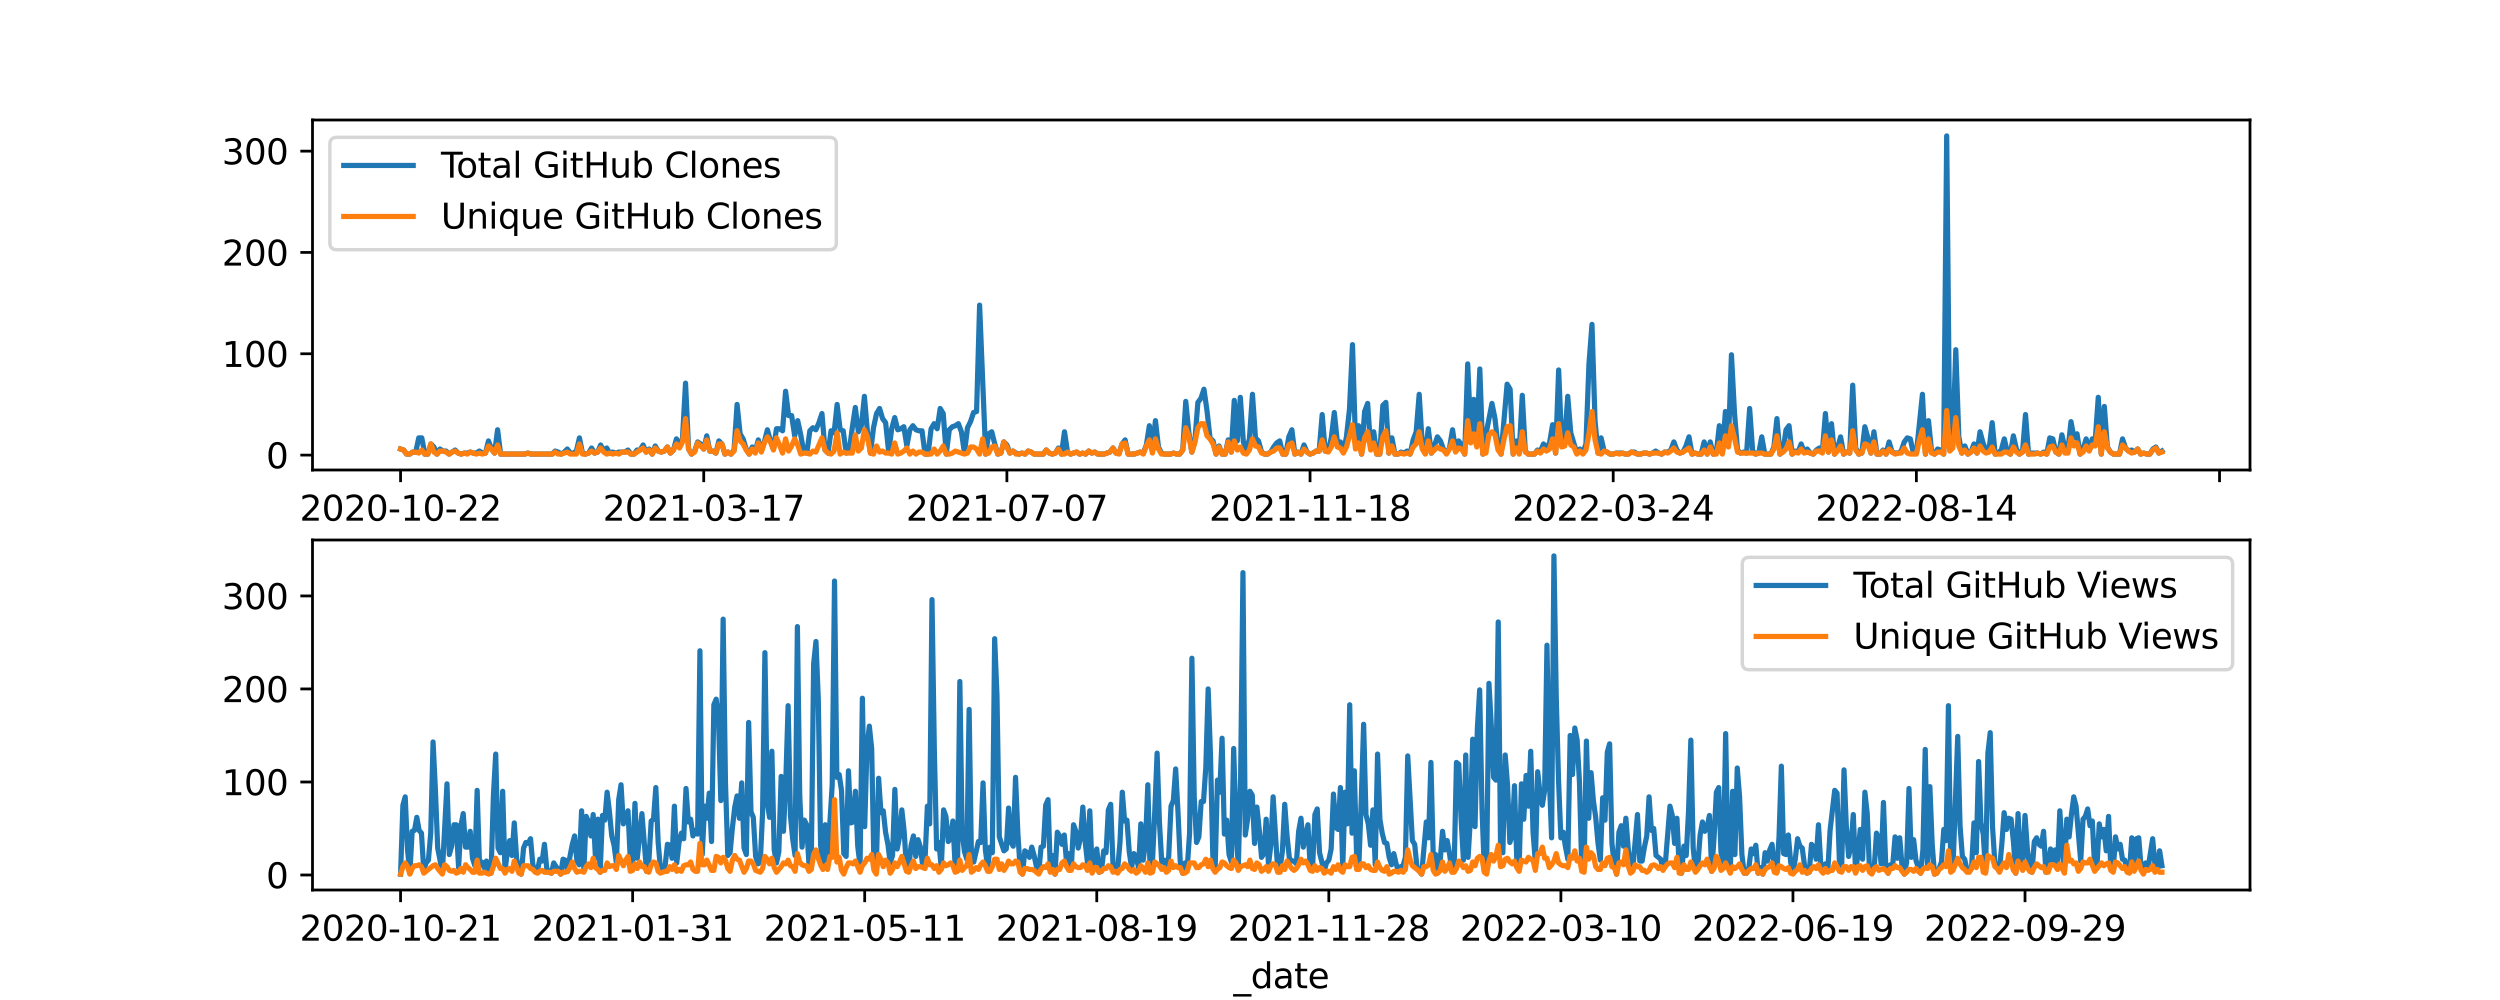 <?xml version="1.0" encoding="utf-8" standalone="no"?>
<!DOCTYPE svg PUBLIC "-//W3C//DTD SVG 1.1//EN"
  "http://www.w3.org/Graphics/SVG/1.1/DTD/svg11.dtd">
<svg xmlns:xlink="http://www.w3.org/1999/xlink" width="720pt" height="288pt" viewBox="0 0 720 288" xmlns="http://www.w3.org/2000/svg" version="1.1">
 <defs>
  <style type="text/css">*{stroke-linejoin: round; stroke-linecap: butt}</style>
 </defs>
 <g id="figure_1">
  <g id="patch_1">
   <path d="M 0 288 
L 720 288 
L 720 0 
L 0 0 
z
" style="fill: #ffffff"/>
  </g>
  <g id="axes_1">
   <g id="patch_2">
    <path d="M 90 135.36 
L 648 135.36 
L 648 34.56 
L 90 34.56 
z
" style="fill: #ffffff"/>
   </g>
   <g id="matplotlib.axis_1">
    <g id="xtick_1">
     <g id="line2d_1">
      <defs>
       <path id="maf187a6f64" d="M 0 0 
L 0 3.5 
" style="stroke: #000000; stroke-width: 0.8"/>
      </defs>
      <g>
       <use xlink:href="#maf187a6f64" x="115.364" y="135.36" style="stroke: #000000; stroke-width: 0.8"/>
      </g>
     </g>
     <g id="text_1">
      <!-- 2020-10-22 -->
      <g transform="translate(86.306 149.958) scale(0.1 -0.1)">
       <defs>
        <path id="DejaVuSans-32" d="M 1228 531 
L 3431 531 
L 3431 0 
L 469 0 
L 469 531 
Q 828 903 1448 1529 
Q 2069 2156 2228 2338 
Q 2531 2678 2651 2914 
Q 2772 3150 2772 3378 
Q 2772 3750 2511 3984 
Q 2250 4219 1831 4219 
Q 1534 4219 1204 4116 
Q 875 4013 500 3803 
L 500 4441 
Q 881 4594 1212 4672 
Q 1544 4750 1819 4750 
Q 2544 4750 2975 4387 
Q 3406 4025 3406 3419 
Q 3406 3131 3298 2873 
Q 3191 2616 2906 2266 
Q 2828 2175 2409 1742 
Q 1991 1309 1228 531 
z
" transform="scale(0.016)"/>
        <path id="DejaVuSans-30" d="M 2034 4250 
Q 1547 4250 1301 3770 
Q 1056 3291 1056 2328 
Q 1056 1369 1301 889 
Q 1547 409 2034 409 
Q 2525 409 2770 889 
Q 3016 1369 3016 2328 
Q 3016 3291 2770 3770 
Q 2525 4250 2034 4250 
z
M 2034 4750 
Q 2819 4750 3233 4129 
Q 3647 3509 3647 2328 
Q 3647 1150 3233 529 
Q 2819 -91 2034 -91 
Q 1250 -91 836 529 
Q 422 1150 422 2328 
Q 422 3509 836 4129 
Q 1250 4750 2034 4750 
z
" transform="scale(0.016)"/>
        <path id="DejaVuSans-2d" d="M 313 2009 
L 1997 2009 
L 1997 1497 
L 313 1497 
L 313 2009 
z
" transform="scale(0.016)"/>
        <path id="DejaVuSans-31" d="M 794 531 
L 1825 531 
L 1825 4091 
L 703 3866 
L 703 4441 
L 1819 4666 
L 2450 4666 
L 2450 531 
L 3481 531 
L 3481 0 
L 794 0 
L 794 531 
z
" transform="scale(0.016)"/>
       </defs>
       <use xlink:href="#DejaVuSans-32"/>
       <use xlink:href="#DejaVuSans-30" x="63.623"/>
       <use xlink:href="#DejaVuSans-32" x="127.246"/>
       <use xlink:href="#DejaVuSans-30" x="190.869"/>
       <use xlink:href="#DejaVuSans-2d" x="254.492"/>
       <use xlink:href="#DejaVuSans-31" x="290.576"/>
       <use xlink:href="#DejaVuSans-30" x="354.199"/>
       <use xlink:href="#DejaVuSans-2d" x="417.822"/>
       <use xlink:href="#DejaVuSans-32" x="453.906"/>
       <use xlink:href="#DejaVuSans-32" x="517.529"/>
      </g>
     </g>
    </g>
    <g id="xtick_2">
     <g id="line2d_2">
      <g>
       <use xlink:href="#maf187a6f64" x="202.674" y="135.36" style="stroke: #000000; stroke-width: 0.8"/>
      </g>
     </g>
     <g id="text_2">
      <!-- 2021-03-17 -->
      <g transform="translate(173.616 149.958) scale(0.1 -0.1)">
       <defs>
        <path id="DejaVuSans-33" d="M 2597 2516 
Q 3050 2419 3304 2112 
Q 3559 1806 3559 1356 
Q 3559 666 3084 287 
Q 2609 -91 1734 -91 
Q 1441 -91 1130 -33 
Q 819 25 488 141 
L 488 750 
Q 750 597 1062 519 
Q 1375 441 1716 441 
Q 2309 441 2620 675 
Q 2931 909 2931 1356 
Q 2931 1769 2642 2001 
Q 2353 2234 1838 2234 
L 1294 2234 
L 1294 2753 
L 1863 2753 
Q 2328 2753 2575 2939 
Q 2822 3125 2822 3475 
Q 2822 3834 2567 4026 
Q 2313 4219 1838 4219 
Q 1578 4219 1281 4162 
Q 984 4106 628 3988 
L 628 4550 
Q 988 4650 1302 4700 
Q 1616 4750 1894 4750 
Q 2613 4750 3031 4423 
Q 3450 4097 3450 3541 
Q 3450 3153 3228 2886 
Q 3006 2619 2597 2516 
z
" transform="scale(0.016)"/>
        <path id="DejaVuSans-37" d="M 525 4666 
L 3525 4666 
L 3525 4397 
L 1831 0 
L 1172 0 
L 2766 4134 
L 525 4134 
L 525 4666 
z
" transform="scale(0.016)"/>
       </defs>
       <use xlink:href="#DejaVuSans-32"/>
       <use xlink:href="#DejaVuSans-30" x="63.623"/>
       <use xlink:href="#DejaVuSans-32" x="127.246"/>
       <use xlink:href="#DejaVuSans-31" x="190.869"/>
       <use xlink:href="#DejaVuSans-2d" x="254.492"/>
       <use xlink:href="#DejaVuSans-30" x="290.576"/>
       <use xlink:href="#DejaVuSans-33" x="354.199"/>
       <use xlink:href="#DejaVuSans-2d" x="417.822"/>
       <use xlink:href="#DejaVuSans-31" x="453.906"/>
       <use xlink:href="#DejaVuSans-37" x="517.529"/>
      </g>
     </g>
    </g>
    <g id="xtick_3">
     <g id="line2d_3">
      <g>
       <use xlink:href="#maf187a6f64" x="289.984" y="135.36" style="stroke: #000000; stroke-width: 0.8"/>
      </g>
     </g>
     <g id="text_3">
      <!-- 2021-07-07 -->
      <g transform="translate(260.926 149.958) scale(0.1 -0.1)">
       <use xlink:href="#DejaVuSans-32"/>
       <use xlink:href="#DejaVuSans-30" x="63.623"/>
       <use xlink:href="#DejaVuSans-32" x="127.246"/>
       <use xlink:href="#DejaVuSans-31" x="190.869"/>
       <use xlink:href="#DejaVuSans-2d" x="254.492"/>
       <use xlink:href="#DejaVuSans-30" x="290.576"/>
       <use xlink:href="#DejaVuSans-37" x="354.199"/>
       <use xlink:href="#DejaVuSans-2d" x="417.822"/>
       <use xlink:href="#DejaVuSans-30" x="453.906"/>
       <use xlink:href="#DejaVuSans-37" x="517.529"/>
      </g>
     </g>
    </g>
    <g id="xtick_4">
     <g id="line2d_4">
      <g>
       <use xlink:href="#maf187a6f64" x="377.294" y="135.36" style="stroke: #000000; stroke-width: 0.8"/>
      </g>
     </g>
     <g id="text_4">
      <!-- 2021-11-18 -->
      <g transform="translate(348.237 149.958) scale(0.1 -0.1)">
       <defs>
        <path id="DejaVuSans-38" d="M 2034 2216 
Q 1584 2216 1326 1975 
Q 1069 1734 1069 1313 
Q 1069 891 1326 650 
Q 1584 409 2034 409 
Q 2484 409 2743 651 
Q 3003 894 3003 1313 
Q 3003 1734 2745 1975 
Q 2488 2216 2034 2216 
z
M 1403 2484 
Q 997 2584 770 2862 
Q 544 3141 544 3541 
Q 544 4100 942 4425 
Q 1341 4750 2034 4750 
Q 2731 4750 3128 4425 
Q 3525 4100 3525 3541 
Q 3525 3141 3298 2862 
Q 3072 2584 2669 2484 
Q 3125 2378 3379 2068 
Q 3634 1759 3634 1313 
Q 3634 634 3220 271 
Q 2806 -91 2034 -91 
Q 1263 -91 848 271 
Q 434 634 434 1313 
Q 434 1759 690 2068 
Q 947 2378 1403 2484 
z
M 1172 3481 
Q 1172 3119 1398 2916 
Q 1625 2713 2034 2713 
Q 2441 2713 2670 2916 
Q 2900 3119 2900 3481 
Q 2900 3844 2670 4047 
Q 2441 4250 2034 4250 
Q 1625 4250 1398 4047 
Q 1172 3844 1172 3481 
z
" transform="scale(0.016)"/>
       </defs>
       <use xlink:href="#DejaVuSans-32"/>
       <use xlink:href="#DejaVuSans-30" x="63.623"/>
       <use xlink:href="#DejaVuSans-32" x="127.246"/>
       <use xlink:href="#DejaVuSans-31" x="190.869"/>
       <use xlink:href="#DejaVuSans-2d" x="254.492"/>
       <use xlink:href="#DejaVuSans-31" x="290.576"/>
       <use xlink:href="#DejaVuSans-31" x="354.199"/>
       <use xlink:href="#DejaVuSans-2d" x="417.822"/>
       <use xlink:href="#DejaVuSans-31" x="453.906"/>
       <use xlink:href="#DejaVuSans-38" x="517.529"/>
      </g>
     </g>
    </g>
    <g id="xtick_5">
     <g id="line2d_5">
      <g>
       <use xlink:href="#maf187a6f64" x="464.605" y="135.36" style="stroke: #000000; stroke-width: 0.8"/>
      </g>
     </g>
     <g id="text_5">
      <!-- 2022-03-24 -->
      <g transform="translate(435.547 149.958) scale(0.1 -0.1)">
       <defs>
        <path id="DejaVuSans-34" d="M 2419 4116 
L 825 1625 
L 2419 1625 
L 2419 4116 
z
M 2253 4666 
L 3047 4666 
L 3047 1625 
L 3713 1625 
L 3713 1100 
L 3047 1100 
L 3047 0 
L 2419 0 
L 2419 1100 
L 313 1100 
L 313 1709 
L 2253 4666 
z
" transform="scale(0.016)"/>
       </defs>
       <use xlink:href="#DejaVuSans-32"/>
       <use xlink:href="#DejaVuSans-30" x="63.623"/>
       <use xlink:href="#DejaVuSans-32" x="127.246"/>
       <use xlink:href="#DejaVuSans-32" x="190.869"/>
       <use xlink:href="#DejaVuSans-2d" x="254.492"/>
       <use xlink:href="#DejaVuSans-30" x="290.576"/>
       <use xlink:href="#DejaVuSans-33" x="354.199"/>
       <use xlink:href="#DejaVuSans-2d" x="417.822"/>
       <use xlink:href="#DejaVuSans-32" x="453.906"/>
       <use xlink:href="#DejaVuSans-34" x="517.529"/>
      </g>
     </g>
    </g>
    <g id="xtick_6">
     <g id="line2d_6">
      <g>
       <use xlink:href="#maf187a6f64" x="551.915" y="135.36" style="stroke: #000000; stroke-width: 0.8"/>
      </g>
     </g>
     <g id="text_6">
      <!-- 2022-08-14 -->
      <g transform="translate(522.857 149.958) scale(0.1 -0.1)">
       <use xlink:href="#DejaVuSans-32"/>
       <use xlink:href="#DejaVuSans-30" x="63.623"/>
       <use xlink:href="#DejaVuSans-32" x="127.246"/>
       <use xlink:href="#DejaVuSans-32" x="190.869"/>
       <use xlink:href="#DejaVuSans-2d" x="254.492"/>
       <use xlink:href="#DejaVuSans-30" x="290.576"/>
       <use xlink:href="#DejaVuSans-38" x="354.199"/>
       <use xlink:href="#DejaVuSans-2d" x="417.822"/>
       <use xlink:href="#DejaVuSans-31" x="453.906"/>
       <use xlink:href="#DejaVuSans-34" x="517.529"/>
      </g>
     </g>
    </g>
    <g id="xtick_7">
     <g id="line2d_7">
      <g>
       <use xlink:href="#maf187a6f64" x="639.225" y="135.36" style="stroke: #000000; stroke-width: 0.8"/>
      </g>
     </g>
    </g>
    <g id="text_7">
     <!-- _date -->
     <g transform="translate(355.225 163.637) scale(0.1 -0.1)">
      <defs>
       <path id="DejaVuSans-5f" d="M 3263 -1063 
L 3263 -1509 
L -63 -1509 
L -63 -1063 
L 3263 -1063 
z
" transform="scale(0.016)"/>
       <path id="DejaVuSans-64" d="M 2906 2969 
L 2906 4863 
L 3481 4863 
L 3481 0 
L 2906 0 
L 2906 525 
Q 2725 213 2448 61 
Q 2172 -91 1784 -91 
Q 1150 -91 751 415 
Q 353 922 353 1747 
Q 353 2572 751 3078 
Q 1150 3584 1784 3584 
Q 2172 3584 2448 3432 
Q 2725 3281 2906 2969 
z
M 947 1747 
Q 947 1113 1208 752 
Q 1469 391 1925 391 
Q 2381 391 2643 752 
Q 2906 1113 2906 1747 
Q 2906 2381 2643 2742 
Q 2381 3103 1925 3103 
Q 1469 3103 1208 2742 
Q 947 2381 947 1747 
z
" transform="scale(0.016)"/>
       <path id="DejaVuSans-61" d="M 2194 1759 
Q 1497 1759 1228 1600 
Q 959 1441 959 1056 
Q 959 750 1161 570 
Q 1363 391 1709 391 
Q 2188 391 2477 730 
Q 2766 1069 2766 1631 
L 2766 1759 
L 2194 1759 
z
M 3341 1997 
L 3341 0 
L 2766 0 
L 2766 531 
Q 2569 213 2275 61 
Q 1981 -91 1556 -91 
Q 1019 -91 701 211 
Q 384 513 384 1019 
Q 384 1609 779 1909 
Q 1175 2209 1959 2209 
L 2766 2209 
L 2766 2266 
Q 2766 2663 2505 2880 
Q 2244 3097 1772 3097 
Q 1472 3097 1187 3025 
Q 903 2953 641 2809 
L 641 3341 
Q 956 3463 1253 3523 
Q 1550 3584 1831 3584 
Q 2591 3584 2966 3190 
Q 3341 2797 3341 1997 
z
" transform="scale(0.016)"/>
       <path id="DejaVuSans-74" d="M 1172 4494 
L 1172 3500 
L 2356 3500 
L 2356 3053 
L 1172 3053 
L 1172 1153 
Q 1172 725 1289 603 
Q 1406 481 1766 481 
L 2356 481 
L 2356 0 
L 1766 0 
Q 1100 0 847 248 
Q 594 497 594 1153 
L 594 3053 
L 172 3053 
L 172 3500 
L 594 3500 
L 594 4494 
L 1172 4494 
z
" transform="scale(0.016)"/>
       <path id="DejaVuSans-65" d="M 3597 1894 
L 3597 1613 
L 953 1613 
Q 991 1019 1311 708 
Q 1631 397 2203 397 
Q 2534 397 2845 478 
Q 3156 559 3463 722 
L 3463 178 
Q 3153 47 2828 -22 
Q 2503 -91 2169 -91 
Q 1331 -91 842 396 
Q 353 884 353 1716 
Q 353 2575 817 3079 
Q 1281 3584 2069 3584 
Q 2775 3584 3186 3129 
Q 3597 2675 3597 1894 
z
M 3022 2063 
Q 3016 2534 2758 2815 
Q 2500 3097 2075 3097 
Q 1594 3097 1305 2825 
Q 1016 2553 972 2059 
L 3022 2063 
z
" transform="scale(0.016)"/>
      </defs>
      <use xlink:href="#DejaVuSans-5f"/>
      <use xlink:href="#DejaVuSans-64" x="50"/>
      <use xlink:href="#DejaVuSans-61" x="113.477"/>
      <use xlink:href="#DejaVuSans-74" x="174.756"/>
      <use xlink:href="#DejaVuSans-65" x="213.965"/>
     </g>
    </g>
   </g>
   <g id="matplotlib.axis_2">
    <g id="ytick_1">
     <g id="line2d_8">
      <defs>
       <path id="mc0df1487bc" d="M 0 0 
L -3.5 0 
" style="stroke: #000000; stroke-width: 0.8"/>
      </defs>
      <g>
       <use xlink:href="#mc0df1487bc" x="90" y="131.07" style="stroke: #000000; stroke-width: 0.8"/>
      </g>
     </g>
     <g id="text_8">
      <!-- 0 -->
      <g transform="translate(76.638 134.869) scale(0.1 -0.1)">
       <use xlink:href="#DejaVuSans-30"/>
      </g>
     </g>
    </g>
    <g id="ytick_2">
     <g id="line2d_9">
      <g>
       <use xlink:href="#mc0df1487bc" x="90" y="101.886" style="stroke: #000000; stroke-width: 0.8"/>
      </g>
     </g>
     <g id="text_9">
      <!-- 100 -->
      <g transform="translate(63.913 105.686) scale(0.1 -0.1)">
       <use xlink:href="#DejaVuSans-31"/>
       <use xlink:href="#DejaVuSans-30" x="63.623"/>
       <use xlink:href="#DejaVuSans-30" x="127.246"/>
      </g>
     </g>
    </g>
    <g id="ytick_3">
     <g id="line2d_10">
      <g>
       <use xlink:href="#mc0df1487bc" x="90" y="72.703" style="stroke: #000000; stroke-width: 0.8"/>
      </g>
     </g>
     <g id="text_10">
      <!-- 200 -->
      <g transform="translate(63.913 76.502) scale(0.1 -0.1)">
       <use xlink:href="#DejaVuSans-32"/>
       <use xlink:href="#DejaVuSans-30" x="63.623"/>
       <use xlink:href="#DejaVuSans-30" x="127.246"/>
      </g>
     </g>
    </g>
    <g id="ytick_4">
     <g id="line2d_11">
      <g>
       <use xlink:href="#mc0df1487bc" x="90" y="43.519" style="stroke: #000000; stroke-width: 0.8"/>
      </g>
     </g>
     <g id="text_11">
      <!-- 300 -->
      <g transform="translate(63.913 47.319) scale(0.1 -0.1)">
       <use xlink:href="#DejaVuSans-33"/>
       <use xlink:href="#DejaVuSans-30" x="63.623"/>
       <use xlink:href="#DejaVuSans-30" x="127.246"/>
      </g>
     </g>
    </g>
   </g>
   <g id="line2d_12">
    <path d="M 115.364 129.319 
L 116.237 129.611 
L 117.11 130.778 
L 117.983 130.778 
L 118.856 130.195 
L 119.729 130.195 
L 120.602 126.109 
L 121.475 126.109 
L 122.348 130.778 
L 123.222 130.778 
L 124.095 127.86 
L 124.968 128.735 
L 125.841 130.778 
L 126.714 129.319 
L 127.587 129.903 
L 128.46 129.903 
L 129.333 130.778 
L 131.079 129.611 
L 131.953 130.486 
L 132.826 130.778 
L 133.699 130.486 
L 134.572 130.486 
L 135.445 130.195 
L 136.318 130.486 
L 137.191 130.486 
L 138.064 129.903 
L 138.937 130.486 
L 139.811 130.486 
L 140.684 126.984 
L 141.557 129.319 
L 142.43 130.486 
L 143.303 123.774 
L 144.176 130.778 
L 151.161 130.778 
L 152.034 130.486 
L 152.907 130.778 
L 159.019 130.778 
L 159.892 129.903 
L 160.765 130.195 
L 161.638 130.778 
L 162.511 130.195 
L 163.384 129.319 
L 164.257 130.486 
L 165.13 130.486 
L 166.004 129.903 
L 166.877 126.109 
L 167.75 130.486 
L 168.623 130.778 
L 169.496 130.486 
L 170.369 129.027 
L 171.242 130.486 
L 172.115 130.195 
L 172.988 128.152 
L 173.862 129.903 
L 174.735 129.027 
L 175.608 130.486 
L 176.481 130.195 
L 177.354 130.486 
L 178.227 130.195 
L 179.973 130.195 
L 180.846 129.611 
L 181.719 130.778 
L 182.593 130.778 
L 183.466 129.611 
L 184.339 129.611 
L 185.212 128.152 
L 186.085 130.195 
L 186.958 129.319 
L 187.831 130.778 
L 188.704 128.443 
L 189.577 129.903 
L 190.45 130.195 
L 191.324 129.903 
L 192.197 128.735 
L 193.07 130.486 
L 193.943 129.611 
L 194.816 126.401 
L 195.689 128.735 
L 196.562 126.109 
L 197.435 110.35 
L 198.308 129.319 
L 199.182 130.778 
L 200.055 129.903 
L 200.928 127.276 
L 201.801 127.86 
L 202.674 129.319 
L 203.547 125.525 
L 204.42 129.903 
L 205.293 129.903 
L 206.166 130.486 
L 207.039 126.984 
L 207.913 127.86 
L 208.786 130.778 
L 209.659 130.195 
L 210.532 130.778 
L 211.405 129.611 
L 212.278 116.478 
L 213.151 124.941 
L 214.024 126.401 
L 214.897 129.319 
L 215.77 130.778 
L 216.644 128.735 
L 217.517 129.903 
L 218.39 126.692 
L 219.263 129.903 
L 220.136 127.276 
L 221.009 123.774 
L 221.882 126.984 
L 222.755 129.319 
L 223.628 123.482 
L 224.501 123.482 
L 225.375 124.066 
L 226.248 112.684 
L 227.121 119.688 
L 227.994 119.688 
L 228.867 125.525 
L 229.74 121.148 
L 230.613 125.233 
L 231.486 130.195 
L 232.359 130.486 
L 233.233 124.066 
L 234.106 123.19 
L 234.979 123.774 
L 235.852 121.731 
L 236.725 119.105 
L 237.598 129.611 
L 238.471 130.486 
L 239.344 124.066 
L 240.217 124.65 
L 241.09 116.478 
L 241.964 123.774 
L 242.837 124.066 
L 243.71 130.486 
L 244.583 129.903 
L 245.456 123.19 
L 246.329 117.354 
L 247.202 124.358 
L 248.075 122.607 
L 248.948 114.144 
L 249.821 124.358 
L 250.695 130.486 
L 251.568 123.19 
L 252.441 119.105 
L 253.314 117.646 
L 254.187 120.564 
L 255.06 121.731 
L 255.933 130.195 
L 256.806 123.482 
L 257.679 120.272 
L 258.552 123.774 
L 259.426 123.482 
L 260.299 122.899 
L 261.172 128.443 
L 262.045 123.774 
L 262.918 122.607 
L 263.791 123.774 
L 264.664 124.066 
L 265.537 124.066 
L 266.41 130.778 
L 267.284 130.778 
L 268.157 123.482 
L 269.03 122.023 
L 269.903 123.482 
L 270.776 117.646 
L 271.649 119.105 
L 272.522 130.778 
L 273.395 123.774 
L 274.268 122.899 
L 275.141 122.607 
L 276.015 122.023 
L 276.888 124.358 
L 277.761 130.486 
L 278.634 123.19 
L 279.507 121.439 
L 280.38 118.813 
L 281.253 118.521 
L 282.126 87.878 
L 283.872 130.778 
L 284.746 124.941 
L 285.619 124.358 
L 286.492 127.86 
L 287.365 130.778 
L 288.238 130.486 
L 289.111 127.276 
L 289.984 128.152 
L 290.857 130.486 
L 291.73 129.903 
L 292.604 130.486 
L 293.477 130.778 
L 294.35 130.486 
L 295.223 130.778 
L 296.096 129.903 
L 296.969 130.195 
L 297.842 130.778 
L 300.461 130.778 
L 301.335 129.611 
L 302.208 130.486 
L 303.081 130.778 
L 303.954 130.486 
L 304.827 129.027 
L 305.7 130.778 
L 306.573 124.358 
L 307.446 130.195 
L 308.319 130.778 
L 310.066 130.195 
L 310.939 130.778 
L 311.812 130.486 
L 312.685 130.778 
L 313.558 129.903 
L 314.431 130.486 
L 315.304 130.195 
L 316.177 130.778 
L 317.923 130.778 
L 319.67 130.195 
L 320.543 129.027 
L 321.416 130.486 
L 322.289 130.486 
L 323.162 127.86 
L 324.035 126.692 
L 324.908 130.778 
L 326.655 130.778 
L 328.401 130.195 
L 329.274 130.486 
L 330.147 128.152 
L 331.02 122.607 
L 331.893 129.319 
L 332.766 121.148 
L 333.639 128.735 
L 334.512 130.486 
L 335.386 130.778 
L 337.132 130.778 
L 338.005 130.486 
L 338.878 130.778 
L 339.751 130.778 
L 340.624 129.611 
L 341.497 115.603 
L 342.37 124.358 
L 343.243 130.195 
L 344.117 126.984 
L 344.99 115.895 
L 345.863 114.727 
L 346.736 112.101 
L 347.609 118.229 
L 348.482 126.109 
L 349.355 126.984 
L 350.228 130.778 
L 351.101 128.443 
L 351.974 130.778 
L 352.848 130.778 
L 353.721 126.692 
L 354.594 130.195 
L 355.467 115.311 
L 356.34 126.984 
L 357.213 114.435 
L 358.086 127.276 
L 358.959 129.611 
L 359.832 126.401 
L 360.706 113.56 
L 361.579 126.109 
L 362.452 126.984 
L 363.325 130.195 
L 364.198 130.778 
L 365.071 130.778 
L 365.944 130.195 
L 366.817 128.735 
L 367.69 127.568 
L 368.563 126.984 
L 369.437 130.778 
L 370.31 130.778 
L 371.183 125.817 
L 372.056 123.774 
L 372.929 130.778 
L 373.802 130.195 
L 374.675 130.778 
L 375.548 128.152 
L 376.421 130.195 
L 377.294 130.778 
L 378.168 130.486 
L 379.041 129.903 
L 379.914 129.903 
L 380.787 119.397 
L 381.66 129.903 
L 382.533 129.903 
L 383.406 126.109 
L 384.279 118.813 
L 385.152 127.276 
L 386.026 127.276 
L 386.899 130.195 
L 387.772 125.817 
L 388.645 117.937 
L 389.518 99.26 
L 390.391 127.276 
L 391.264 122.607 
L 392.137 130.778 
L 393.01 118.521 
L 393.883 116.186 
L 394.757 129.027 
L 395.63 124.358 
L 396.503 130.778 
L 397.376 130.778 
L 398.249 116.77 
L 399.122 115.895 
L 399.995 130.486 
L 400.868 126.109 
L 401.741 130.778 
L 402.614 130.778 
L 403.488 130.195 
L 404.361 130.486 
L 405.234 129.903 
L 406.107 130.778 
L 406.98 126.692 
L 407.853 124.358 
L 408.726 113.56 
L 409.599 127.86 
L 410.472 130.486 
L 411.345 123.482 
L 412.219 130.486 
L 413.092 128.443 
L 413.965 125.817 
L 414.838 126.984 
L 415.711 129.319 
L 416.584 130.486 
L 417.457 129.027 
L 418.33 123.774 
L 419.203 129.611 
L 420.077 126.984 
L 420.95 128.152 
L 421.823 130.778 
L 422.696 104.805 
L 423.569 124.65 
L 424.442 115.019 
L 425.315 126.692 
L 426.188 106.264 
L 427.061 130.778 
L 427.934 125.233 
L 429.681 116.186 
L 430.554 120.564 
L 431.427 128.443 
L 432.3 130.778 
L 434.046 110.642 
L 434.919 112.101 
L 435.792 130.778 
L 436.665 126.984 
L 437.539 129.903 
L 438.412 113.852 
L 439.285 129.903 
L 440.158 130.778 
L 441.904 130.778 
L 442.777 129.611 
L 443.65 129.903 
L 444.523 127.86 
L 445.396 129.027 
L 446.27 127.568 
L 447.143 122.315 
L 448.016 130.486 
L 448.889 106.556 
L 449.762 127.276 
L 450.635 126.692 
L 451.508 114.144 
L 452.381 124.65 
L 454.128 130.486 
L 455.001 129.319 
L 455.874 130.486 
L 456.747 127.86 
L 457.62 104.805 
L 458.493 93.423 
L 459.366 121.148 
L 460.239 130.486 
L 461.112 126.109 
L 461.985 129.903 
L 462.859 130.195 
L 463.732 130.778 
L 464.605 130.778 
L 465.478 130.486 
L 467.224 130.486 
L 468.097 130.778 
L 468.97 130.778 
L 469.843 130.195 
L 470.716 130.195 
L 471.59 130.778 
L 472.463 130.778 
L 473.336 130.486 
L 474.209 130.486 
L 475.082 130.778 
L 475.955 130.486 
L 476.828 129.903 
L 477.701 130.486 
L 478.574 130.778 
L 479.448 130.195 
L 480.321 130.195 
L 481.194 129.611 
L 482.067 127.276 
L 482.94 129.611 
L 483.813 130.486 
L 484.686 130.195 
L 485.559 128.443 
L 486.432 125.817 
L 487.305 130.778 
L 488.179 130.486 
L 489.052 130.778 
L 489.925 130.778 
L 490.798 127.276 
L 491.671 130.778 
L 492.544 127.276 
L 493.417 130.778 
L 494.29 130.486 
L 495.163 122.607 
L 496.036 130.486 
L 496.91 118.521 
L 497.783 127.568 
L 498.656 102.178 
L 499.529 118.813 
L 500.402 129.611 
L 501.275 130.486 
L 502.148 130.195 
L 503.021 130.486 
L 503.894 117.646 
L 504.767 129.903 
L 505.641 130.778 
L 506.514 130.486 
L 507.387 125.817 
L 508.26 130.778 
L 510.006 130.778 
L 510.879 128.735 
L 511.752 120.564 
L 512.625 130.778 
L 513.499 129.903 
L 514.372 123.774 
L 515.245 122.607 
L 516.118 130.778 
L 516.991 129.903 
L 517.864 130.195 
L 518.737 127.86 
L 519.61 130.195 
L 520.483 129.319 
L 521.356 130.486 
L 522.23 130.778 
L 523.103 129.611 
L 523.976 129.027 
L 524.849 129.903 
L 525.722 119.105 
L 526.595 130.195 
L 527.468 122.023 
L 528.341 130.778 
L 529.214 129.027 
L 530.087 125.817 
L 530.961 130.778 
L 531.834 130.195 
L 532.707 130.486 
L 533.58 110.933 
L 534.453 129.027 
L 535.326 130.778 
L 536.199 130.486 
L 537.072 122.899 
L 537.945 126.109 
L 538.818 130.486 
L 539.692 124.358 
L 540.565 130.778 
L 541.438 130.778 
L 542.311 129.611 
L 543.184 130.778 
L 544.057 127.276 
L 544.93 130.195 
L 545.803 130.486 
L 546.676 130.486 
L 547.55 129.903 
L 548.423 127.276 
L 549.296 126.109 
L 550.169 126.401 
L 551.042 130.486 
L 551.915 130.486 
L 553.661 113.56 
L 554.534 130.778 
L 555.407 121.148 
L 556.281 129.903 
L 557.154 130.778 
L 558.027 129.319 
L 558.9 129.611 
L 559.773 130.778 
L 560.646 39.142 
L 561.519 129.027 
L 562.392 126.984 
L 563.265 100.719 
L 564.138 125.817 
L 565.012 130.486 
L 565.885 128.443 
L 566.758 130.778 
L 567.631 130.195 
L 568.504 127.86 
L 569.377 130.486 
L 570.25 124.358 
L 571.123 127.568 
L 571.996 129.903 
L 572.87 129.319 
L 573.743 121.731 
L 574.616 130.778 
L 575.489 130.486 
L 576.362 129.611 
L 577.235 126.401 
L 578.108 130.195 
L 578.981 130.778 
L 579.854 125.525 
L 580.727 129.319 
L 581.601 130.778 
L 582.474 130.195 
L 583.347 119.397 
L 584.22 130.778 
L 585.093 130.486 
L 586.839 130.486 
L 587.712 130.778 
L 588.585 130.195 
L 589.458 130.778 
L 590.332 126.109 
L 591.205 126.401 
L 592.078 130.195 
L 592.951 130.778 
L 593.824 125.233 
L 594.697 129.027 
L 595.57 129.611 
L 596.443 121.439 
L 597.316 126.109 
L 598.189 124.941 
L 599.063 130.778 
L 599.936 129.319 
L 600.809 126.401 
L 601.682 129.611 
L 602.555 126.401 
L 603.428 126.692 
L 604.301 114.435 
L 605.174 130.778 
L 606.047 117.062 
L 606.921 128.735 
L 607.794 130.195 
L 608.667 130.778 
L 610.413 130.778 
L 611.286 126.401 
L 612.159 129.027 
L 613.032 129.903 
L 613.905 129.611 
L 614.778 130.195 
L 615.652 129.319 
L 616.525 130.778 
L 617.398 130.486 
L 618.271 130.778 
L 619.144 130.778 
L 620.017 129.319 
L 620.89 128.735 
L 621.763 130.486 
L 622.636 129.903 
L 622.636 129.903 
" clip-path="url(#p1f199a74d6)" style="fill: none; stroke: #1f77b4; stroke-width: 1.5; stroke-linecap: square"/>
   </g>
   <g id="line2d_13">
    <path d="M 115.364 129.319 
L 116.237 129.611 
L 117.11 130.778 
L 117.983 130.778 
L 118.856 130.195 
L 119.729 130.195 
L 120.602 130.486 
L 121.475 129.611 
L 122.348 130.778 
L 123.222 130.778 
L 124.095 127.86 
L 124.968 130.195 
L 125.841 130.778 
L 126.714 129.903 
L 127.587 129.903 
L 128.46 130.195 
L 129.333 130.778 
L 130.206 130.195 
L 131.079 129.903 
L 131.953 130.486 
L 132.826 130.778 
L 133.699 130.486 
L 134.572 130.778 
L 135.445 130.195 
L 137.191 130.778 
L 138.064 130.486 
L 138.937 130.778 
L 139.811 130.486 
L 140.684 128.443 
L 141.557 129.319 
L 142.43 130.486 
L 143.303 128.152 
L 144.176 130.778 
L 151.161 130.778 
L 152.034 130.486 
L 152.907 130.778 
L 159.019 130.778 
L 159.892 130.195 
L 160.765 130.778 
L 161.638 130.778 
L 163.384 130.195 
L 164.257 130.778 
L 166.004 130.778 
L 166.877 127.86 
L 167.75 130.778 
L 168.623 130.778 
L 169.496 130.486 
L 170.369 129.903 
L 171.242 130.486 
L 172.115 130.195 
L 172.988 129.027 
L 173.862 130.195 
L 174.735 130.778 
L 175.608 130.486 
L 176.481 130.778 
L 177.354 130.486 
L 178.227 130.778 
L 179.1 130.195 
L 180.846 130.195 
L 181.719 130.778 
L 182.593 130.778 
L 185.212 129.027 
L 186.085 130.195 
L 186.958 129.611 
L 187.831 130.778 
L 188.704 129.027 
L 189.577 129.903 
L 190.45 130.195 
L 191.324 129.903 
L 192.197 128.735 
L 193.07 130.486 
L 193.943 129.611 
L 194.816 127.86 
L 195.689 129.027 
L 196.562 127.276 
L 197.435 120.564 
L 198.308 129.319 
L 199.182 130.778 
L 200.055 130.195 
L 200.928 127.568 
L 202.674 129.319 
L 203.547 126.692 
L 204.42 129.903 
L 205.293 129.903 
L 206.166 130.486 
L 207.039 127.86 
L 207.913 127.86 
L 208.786 130.778 
L 209.659 130.195 
L 210.532 130.778 
L 211.405 129.903 
L 212.278 124.066 
L 213.151 126.984 
L 214.024 127.86 
L 214.897 129.611 
L 215.77 130.778 
L 216.644 129.319 
L 217.517 130.486 
L 218.39 127.568 
L 219.263 130.195 
L 220.136 127.568 
L 221.009 125.817 
L 221.882 127.276 
L 222.755 129.611 
L 223.628 126.109 
L 224.501 128.152 
L 225.375 130.486 
L 226.248 126.401 
L 227.121 129.903 
L 227.994 128.443 
L 228.867 126.401 
L 229.74 128.152 
L 230.613 130.778 
L 231.486 130.486 
L 232.359 130.486 
L 233.233 130.778 
L 234.106 129.903 
L 234.979 130.195 
L 236.725 126.109 
L 237.598 129.611 
L 238.471 130.486 
L 239.344 130.778 
L 240.217 129.903 
L 241.09 124.65 
L 241.964 130.778 
L 242.837 130.195 
L 243.71 130.486 
L 245.456 130.486 
L 246.329 125.233 
L 247.202 129.903 
L 248.075 129.027 
L 248.948 123.774 
L 249.821 125.817 
L 250.695 130.486 
L 251.568 130.778 
L 252.441 128.443 
L 253.314 130.195 
L 254.187 129.903 
L 255.06 130.486 
L 255.933 130.486 
L 256.806 130.778 
L 257.679 127.568 
L 258.552 130.778 
L 259.426 130.486 
L 260.299 129.903 
L 261.172 129.027 
L 262.045 130.778 
L 262.918 129.903 
L 263.791 130.778 
L 264.664 130.195 
L 265.537 130.195 
L 266.41 130.778 
L 268.157 130.778 
L 269.03 129.319 
L 269.903 130.778 
L 270.776 129.903 
L 271.649 128.443 
L 272.522 130.778 
L 273.395 130.778 
L 274.268 130.486 
L 275.141 129.903 
L 277.761 130.778 
L 278.634 130.486 
L 279.507 128.735 
L 280.38 128.735 
L 281.253 129.319 
L 282.126 130.778 
L 282.999 126.401 
L 283.872 130.778 
L 284.746 130.486 
L 285.619 128.735 
L 286.492 128.443 
L 287.365 130.778 
L 288.238 130.486 
L 289.111 127.276 
L 289.984 128.735 
L 290.857 130.486 
L 291.73 129.903 
L 292.604 130.778 
L 293.477 130.778 
L 294.35 130.486 
L 295.223 130.778 
L 296.096 129.903 
L 296.969 130.195 
L 297.842 130.778 
L 300.461 130.778 
L 301.335 129.611 
L 302.208 130.486 
L 303.081 130.778 
L 303.954 130.486 
L 304.827 129.319 
L 305.7 130.778 
L 306.573 130.778 
L 307.446 130.195 
L 308.319 130.778 
L 310.066 130.195 
L 310.939 130.778 
L 311.812 130.486 
L 312.685 130.778 
L 313.558 129.903 
L 314.431 130.486 
L 315.304 130.195 
L 316.177 130.778 
L 317.923 130.778 
L 319.67 130.195 
L 320.543 129.027 
L 321.416 130.486 
L 322.289 130.778 
L 323.162 127.86 
L 324.035 127.568 
L 324.908 130.778 
L 326.655 130.778 
L 328.401 130.195 
L 329.274 130.778 
L 330.147 128.443 
L 331.02 126.692 
L 331.893 130.486 
L 332.766 126.401 
L 333.639 129.319 
L 334.512 130.778 
L 337.132 130.778 
L 338.005 130.486 
L 338.878 130.778 
L 339.751 130.778 
L 340.624 129.611 
L 341.497 123.19 
L 342.37 125.525 
L 343.243 130.195 
L 344.117 127.568 
L 344.99 123.19 
L 345.863 122.023 
L 346.736 122.023 
L 347.609 125.525 
L 348.482 126.401 
L 349.355 127.86 
L 350.228 130.778 
L 351.101 128.735 
L 351.974 130.778 
L 352.848 130.778 
L 353.721 127.276 
L 354.594 130.195 
L 355.467 126.984 
L 356.34 129.611 
L 357.213 128.735 
L 358.086 130.486 
L 358.959 130.778 
L 359.832 129.611 
L 360.706 126.401 
L 361.579 128.443 
L 362.452 128.735 
L 363.325 130.486 
L 364.198 130.778 
L 365.071 130.778 
L 365.944 130.195 
L 366.817 129.903 
L 367.69 129.027 
L 368.563 129.027 
L 369.437 130.778 
L 370.31 130.778 
L 371.183 128.152 
L 372.056 127.568 
L 372.929 130.778 
L 373.802 130.195 
L 374.675 130.778 
L 375.548 129.319 
L 376.421 130.195 
L 377.294 130.778 
L 378.168 130.486 
L 379.041 129.903 
L 379.914 129.903 
L 380.787 126.692 
L 381.66 129.903 
L 382.533 130.195 
L 383.406 128.735 
L 384.279 125.817 
L 385.152 128.735 
L 386.026 129.027 
L 386.899 130.486 
L 387.772 128.735 
L 389.518 122.315 
L 390.391 129.319 
L 391.264 127.568 
L 392.137 130.778 
L 393.01 126.109 
L 393.883 124.358 
L 394.757 129.611 
L 395.63 127.568 
L 396.503 130.778 
L 397.376 130.778 
L 398.249 125.817 
L 399.122 124.066 
L 399.995 130.486 
L 400.868 128.443 
L 401.741 130.778 
L 402.614 130.778 
L 403.488 130.486 
L 404.361 130.778 
L 405.234 130.486 
L 406.107 130.778 
L 406.98 128.735 
L 407.853 127.86 
L 408.726 124.358 
L 409.599 129.319 
L 410.472 130.778 
L 411.345 126.984 
L 412.219 130.486 
L 413.965 128.735 
L 414.838 129.319 
L 415.711 129.611 
L 416.584 130.778 
L 417.457 129.319 
L 418.33 126.984 
L 419.203 130.195 
L 420.077 129.027 
L 420.95 129.319 
L 421.823 130.778 
L 422.696 121.148 
L 423.569 127.568 
L 424.442 124.941 
L 425.315 128.735 
L 426.188 122.023 
L 427.061 130.778 
L 427.934 130.486 
L 428.808 125.233 
L 429.681 124.358 
L 430.554 125.233 
L 431.427 129.611 
L 432.3 130.778 
L 433.173 126.401 
L 434.046 122.899 
L 434.919 122.607 
L 435.792 130.778 
L 436.665 129.027 
L 437.539 130.778 
L 438.412 124.358 
L 439.285 130.195 
L 440.158 130.778 
L 441.904 130.778 
L 442.777 129.903 
L 443.65 130.486 
L 444.523 129.319 
L 445.396 129.903 
L 446.27 129.319 
L 447.143 126.401 
L 448.016 130.486 
L 448.889 122.023 
L 449.762 128.735 
L 450.635 128.443 
L 451.508 124.65 
L 452.381 128.152 
L 453.254 128.735 
L 454.128 130.778 
L 455.001 129.903 
L 455.874 130.778 
L 456.747 129.611 
L 457.62 124.941 
L 458.493 118.521 
L 459.366 126.692 
L 460.239 130.486 
L 461.112 130.778 
L 461.985 129.903 
L 462.859 130.195 
L 463.732 130.778 
L 464.605 130.778 
L 465.478 130.486 
L 466.351 130.778 
L 467.224 130.486 
L 468.097 130.778 
L 468.97 130.778 
L 469.843 130.195 
L 471.59 130.778 
L 472.463 130.778 
L 473.336 130.486 
L 474.209 130.486 
L 475.082 130.778 
L 475.955 130.486 
L 477.701 130.486 
L 478.574 130.778 
L 479.448 130.195 
L 480.321 130.486 
L 481.194 129.903 
L 482.067 129.027 
L 482.94 130.195 
L 483.813 130.486 
L 484.686 130.195 
L 486.432 129.027 
L 487.305 130.778 
L 488.179 130.486 
L 489.052 130.778 
L 489.925 130.778 
L 490.798 129.611 
L 491.671 130.778 
L 492.544 128.735 
L 493.417 130.778 
L 494.29 130.778 
L 495.163 127.568 
L 496.036 130.778 
L 496.91 125.525 
L 497.783 128.735 
L 498.656 122.607 
L 499.529 126.109 
L 500.402 130.195 
L 501.275 130.486 
L 504.767 130.486 
L 505.641 130.778 
L 506.514 130.486 
L 507.387 130.486 
L 508.26 130.778 
L 510.006 130.778 
L 510.879 129.319 
L 511.752 125.525 
L 512.625 130.778 
L 513.499 130.195 
L 514.372 129.319 
L 515.245 127.276 
L 516.118 130.778 
L 516.991 130.195 
L 517.864 130.486 
L 518.737 129.319 
L 519.61 130.486 
L 520.483 130.195 
L 522.23 130.778 
L 523.103 129.903 
L 523.976 129.903 
L 524.849 130.486 
L 525.722 125.525 
L 526.595 130.195 
L 527.468 126.692 
L 528.341 130.778 
L 529.214 129.903 
L 530.087 128.443 
L 530.961 130.778 
L 531.834 130.195 
L 532.707 130.486 
L 533.58 124.066 
L 534.453 129.611 
L 535.326 130.778 
L 536.199 130.486 
L 537.072 127.86 
L 537.945 128.152 
L 538.818 130.486 
L 539.692 127.276 
L 540.565 130.778 
L 541.438 130.778 
L 542.311 129.903 
L 543.184 130.778 
L 544.057 129.319 
L 544.93 130.195 
L 545.803 130.778 
L 546.676 130.486 
L 547.55 130.486 
L 548.423 129.027 
L 549.296 130.486 
L 550.169 130.778 
L 551.915 130.778 
L 552.788 126.692 
L 553.661 123.774 
L 554.534 130.778 
L 555.407 126.401 
L 556.281 130.486 
L 557.154 130.778 
L 558.027 130.195 
L 558.9 130.195 
L 559.773 130.778 
L 560.646 118.229 
L 561.519 129.903 
L 562.392 129.027 
L 563.265 120.272 
L 564.138 128.443 
L 565.012 130.486 
L 565.885 129.611 
L 566.758 130.778 
L 567.631 130.195 
L 568.504 129.027 
L 569.377 130.486 
L 570.25 128.443 
L 571.123 129.903 
L 571.996 130.486 
L 572.87 130.195 
L 573.743 128.735 
L 574.616 130.778 
L 576.362 130.778 
L 577.235 130.195 
L 578.108 130.195 
L 578.981 130.778 
L 579.854 128.735 
L 580.727 130.195 
L 581.601 130.778 
L 582.474 130.195 
L 583.347 128.152 
L 584.22 130.778 
L 585.966 130.778 
L 586.839 130.486 
L 587.712 130.778 
L 588.585 130.486 
L 589.458 130.778 
L 590.332 128.735 
L 591.205 128.443 
L 592.078 130.195 
L 592.951 130.778 
L 593.824 128.152 
L 594.697 130.486 
L 595.57 130.486 
L 596.443 126.109 
L 597.316 128.443 
L 598.189 127.568 
L 599.063 130.778 
L 599.936 130.195 
L 600.809 128.443 
L 601.682 129.903 
L 602.555 128.152 
L 603.428 128.443 
L 604.301 122.899 
L 605.174 130.778 
L 606.047 124.358 
L 606.921 129.027 
L 607.794 130.195 
L 608.667 130.778 
L 610.413 130.778 
L 611.286 128.152 
L 613.032 129.903 
L 613.905 130.486 
L 614.778 130.195 
L 615.652 129.319 
L 616.525 130.778 
L 617.398 130.486 
L 618.271 130.778 
L 619.144 130.778 
L 620.017 129.611 
L 620.89 129.027 
L 621.763 130.486 
L 622.636 130.195 
L 622.636 130.195 
" clip-path="url(#p1f199a74d6)" style="fill: none; stroke: #ff7f0e; stroke-width: 1.5; stroke-linecap: square"/>
   </g>
   <g id="patch_3">
    <path d="M 90 135.36 
L 90 34.56 
" style="fill: none; stroke: #000000; stroke-width: 0.8; stroke-linejoin: miter; stroke-linecap: square"/>
   </g>
   <g id="patch_4">
    <path d="M 648 135.36 
L 648 34.56 
" style="fill: none; stroke: #000000; stroke-width: 0.8; stroke-linejoin: miter; stroke-linecap: square"/>
   </g>
   <g id="patch_5">
    <path d="M 90 135.36 
L 648 135.36 
" style="fill: none; stroke: #000000; stroke-width: 0.8; stroke-linejoin: miter; stroke-linecap: square"/>
   </g>
   <g id="patch_6">
    <path d="M 90 34.56 
L 648 34.56 
" style="fill: none; stroke: #000000; stroke-width: 0.8; stroke-linejoin: miter; stroke-linecap: square"/>
   </g>
   <g id="legend_1">
    <g id="patch_7">
     <path d="M 97 71.916 
L 238.863 71.916 
Q 240.863 71.916 240.863 69.916 
L 240.863 41.56 
Q 240.863 39.56 238.863 39.56 
L 97 39.56 
Q 95 39.56 95 41.56 
L 95 69.916 
Q 95 71.916 97 71.916 
z
" style="fill: #ffffff; opacity: 0.8; stroke: #cccccc; stroke-linejoin: miter"/>
    </g>
    <g id="line2d_14">
     <path d="M 99 47.658 
L 109 47.658 
L 119 47.658 
" style="fill: none; stroke: #1f77b4; stroke-width: 1.5; stroke-linecap: square"/>
    </g>
    <g id="text_12">
     <!-- Total GitHub Clones -->
     <g transform="translate(127 51.158) scale(0.1 -0.1)">
      <defs>
       <path id="DejaVuSans-54" d="M -19 4666 
L 3928 4666 
L 3928 4134 
L 2272 4134 
L 2272 0 
L 1638 0 
L 1638 4134 
L -19 4134 
L -19 4666 
z
" transform="scale(0.016)"/>
       <path id="DejaVuSans-6f" d="M 1959 3097 
Q 1497 3097 1228 2736 
Q 959 2375 959 1747 
Q 959 1119 1226 758 
Q 1494 397 1959 397 
Q 2419 397 2687 759 
Q 2956 1122 2956 1747 
Q 2956 2369 2687 2733 
Q 2419 3097 1959 3097 
z
M 1959 3584 
Q 2709 3584 3137 3096 
Q 3566 2609 3566 1747 
Q 3566 888 3137 398 
Q 2709 -91 1959 -91 
Q 1206 -91 779 398 
Q 353 888 353 1747 
Q 353 2609 779 3096 
Q 1206 3584 1959 3584 
z
" transform="scale(0.016)"/>
       <path id="DejaVuSans-6c" d="M 603 4863 
L 1178 4863 
L 1178 0 
L 603 0 
L 603 4863 
z
" transform="scale(0.016)"/>
       <path id="DejaVuSans-20" transform="scale(0.016)"/>
       <path id="DejaVuSans-47" d="M 3809 666 
L 3809 1919 
L 2778 1919 
L 2778 2438 
L 4434 2438 
L 4434 434 
Q 4069 175 3628 42 
Q 3188 -91 2688 -91 
Q 1594 -91 976 548 
Q 359 1188 359 2328 
Q 359 3472 976 4111 
Q 1594 4750 2688 4750 
Q 3144 4750 3555 4637 
Q 3966 4525 4313 4306 
L 4313 3634 
Q 3963 3931 3569 4081 
Q 3175 4231 2741 4231 
Q 1884 4231 1454 3753 
Q 1025 3275 1025 2328 
Q 1025 1384 1454 906 
Q 1884 428 2741 428 
Q 3075 428 3337 486 
Q 3600 544 3809 666 
z
" transform="scale(0.016)"/>
       <path id="DejaVuSans-69" d="M 603 3500 
L 1178 3500 
L 1178 0 
L 603 0 
L 603 3500 
z
M 603 4863 
L 1178 4863 
L 1178 4134 
L 603 4134 
L 603 4863 
z
" transform="scale(0.016)"/>
       <path id="DejaVuSans-48" d="M 628 4666 
L 1259 4666 
L 1259 2753 
L 3553 2753 
L 3553 4666 
L 4184 4666 
L 4184 0 
L 3553 0 
L 3553 2222 
L 1259 2222 
L 1259 0 
L 628 0 
L 628 4666 
z
" transform="scale(0.016)"/>
       <path id="DejaVuSans-75" d="M 544 1381 
L 544 3500 
L 1119 3500 
L 1119 1403 
Q 1119 906 1312 657 
Q 1506 409 1894 409 
Q 2359 409 2629 706 
Q 2900 1003 2900 1516 
L 2900 3500 
L 3475 3500 
L 3475 0 
L 2900 0 
L 2900 538 
Q 2691 219 2414 64 
Q 2138 -91 1772 -91 
Q 1169 -91 856 284 
Q 544 659 544 1381 
z
M 1991 3584 
L 1991 3584 
z
" transform="scale(0.016)"/>
       <path id="DejaVuSans-62" d="M 3116 1747 
Q 3116 2381 2855 2742 
Q 2594 3103 2138 3103 
Q 1681 3103 1420 2742 
Q 1159 2381 1159 1747 
Q 1159 1113 1420 752 
Q 1681 391 2138 391 
Q 2594 391 2855 752 
Q 3116 1113 3116 1747 
z
M 1159 2969 
Q 1341 3281 1617 3432 
Q 1894 3584 2278 3584 
Q 2916 3584 3314 3078 
Q 3713 2572 3713 1747 
Q 3713 922 3314 415 
Q 2916 -91 2278 -91 
Q 1894 -91 1617 61 
Q 1341 213 1159 525 
L 1159 0 
L 581 0 
L 581 4863 
L 1159 4863 
L 1159 2969 
z
" transform="scale(0.016)"/>
       <path id="DejaVuSans-43" d="M 4122 4306 
L 4122 3641 
Q 3803 3938 3442 4084 
Q 3081 4231 2675 4231 
Q 1875 4231 1450 3742 
Q 1025 3253 1025 2328 
Q 1025 1406 1450 917 
Q 1875 428 2675 428 
Q 3081 428 3442 575 
Q 3803 722 4122 1019 
L 4122 359 
Q 3791 134 3420 21 
Q 3050 -91 2638 -91 
Q 1578 -91 968 557 
Q 359 1206 359 2328 
Q 359 3453 968 4101 
Q 1578 4750 2638 4750 
Q 3056 4750 3426 4639 
Q 3797 4528 4122 4306 
z
" transform="scale(0.016)"/>
       <path id="DejaVuSans-6e" d="M 3513 2113 
L 3513 0 
L 2938 0 
L 2938 2094 
Q 2938 2591 2744 2837 
Q 2550 3084 2163 3084 
Q 1697 3084 1428 2787 
Q 1159 2491 1159 1978 
L 1159 0 
L 581 0 
L 581 3500 
L 1159 3500 
L 1159 2956 
Q 1366 3272 1645 3428 
Q 1925 3584 2291 3584 
Q 2894 3584 3203 3211 
Q 3513 2838 3513 2113 
z
" transform="scale(0.016)"/>
       <path id="DejaVuSans-73" d="M 2834 3397 
L 2834 2853 
Q 2591 2978 2328 3040 
Q 2066 3103 1784 3103 
Q 1356 3103 1142 2972 
Q 928 2841 928 2578 
Q 928 2378 1081 2264 
Q 1234 2150 1697 2047 
L 1894 2003 
Q 2506 1872 2764 1633 
Q 3022 1394 3022 966 
Q 3022 478 2636 193 
Q 2250 -91 1575 -91 
Q 1294 -91 989 -36 
Q 684 19 347 128 
L 347 722 
Q 666 556 975 473 
Q 1284 391 1588 391 
Q 1994 391 2212 530 
Q 2431 669 2431 922 
Q 2431 1156 2273 1281 
Q 2116 1406 1581 1522 
L 1381 1569 
Q 847 1681 609 1914 
Q 372 2147 372 2553 
Q 372 3047 722 3315 
Q 1072 3584 1716 3584 
Q 2034 3584 2315 3537 
Q 2597 3491 2834 3397 
z
" transform="scale(0.016)"/>
      </defs>
      <use xlink:href="#DejaVuSans-54"/>
      <use xlink:href="#DejaVuSans-6f" x="44.084"/>
      <use xlink:href="#DejaVuSans-74" x="105.266"/>
      <use xlink:href="#DejaVuSans-61" x="144.475"/>
      <use xlink:href="#DejaVuSans-6c" x="205.754"/>
      <use xlink:href="#DejaVuSans-20" x="233.537"/>
      <use xlink:href="#DejaVuSans-47" x="265.324"/>
      <use xlink:href="#DejaVuSans-69" x="342.814"/>
      <use xlink:href="#DejaVuSans-74" x="370.598"/>
      <use xlink:href="#DejaVuSans-48" x="409.807"/>
      <use xlink:href="#DejaVuSans-75" x="485.002"/>
      <use xlink:href="#DejaVuSans-62" x="548.381"/>
      <use xlink:href="#DejaVuSans-20" x="611.857"/>
      <use xlink:href="#DejaVuSans-43" x="643.645"/>
      <use xlink:href="#DejaVuSans-6c" x="713.469"/>
      <use xlink:href="#DejaVuSans-6f" x="741.252"/>
      <use xlink:href="#DejaVuSans-6e" x="802.434"/>
      <use xlink:href="#DejaVuSans-65" x="865.812"/>
      <use xlink:href="#DejaVuSans-73" x="927.336"/>
     </g>
    </g>
    <g id="line2d_15">
     <path d="M 99 62.337 
L 109 62.337 
L 119 62.337 
" style="fill: none; stroke: #ff7f0e; stroke-width: 1.5; stroke-linecap: square"/>
    </g>
    <g id="text_13">
     <!-- Unique GitHub Clones -->
     <g transform="translate(127 65.837) scale(0.1 -0.1)">
      <defs>
       <path id="DejaVuSans-55" d="M 556 4666 
L 1191 4666 
L 1191 1831 
Q 1191 1081 1462 751 
Q 1734 422 2344 422 
Q 2950 422 3222 751 
Q 3494 1081 3494 1831 
L 3494 4666 
L 4128 4666 
L 4128 1753 
Q 4128 841 3676 375 
Q 3225 -91 2344 -91 
Q 1459 -91 1007 375 
Q 556 841 556 1753 
L 556 4666 
z
" transform="scale(0.016)"/>
       <path id="DejaVuSans-71" d="M 947 1747 
Q 947 1113 1208 752 
Q 1469 391 1925 391 
Q 2381 391 2643 752 
Q 2906 1113 2906 1747 
Q 2906 2381 2643 2742 
Q 2381 3103 1925 3103 
Q 1469 3103 1208 2742 
Q 947 2381 947 1747 
z
M 2906 525 
Q 2725 213 2448 61 
Q 2172 -91 1784 -91 
Q 1150 -91 751 415 
Q 353 922 353 1747 
Q 353 2572 751 3078 
Q 1150 3584 1784 3584 
Q 2172 3584 2448 3432 
Q 2725 3281 2906 2969 
L 2906 3500 
L 3481 3500 
L 3481 -1331 
L 2906 -1331 
L 2906 525 
z
" transform="scale(0.016)"/>
      </defs>
      <use xlink:href="#DejaVuSans-55"/>
      <use xlink:href="#DejaVuSans-6e" x="73.193"/>
      <use xlink:href="#DejaVuSans-69" x="136.572"/>
      <use xlink:href="#DejaVuSans-71" x="164.355"/>
      <use xlink:href="#DejaVuSans-75" x="227.832"/>
      <use xlink:href="#DejaVuSans-65" x="291.211"/>
      <use xlink:href="#DejaVuSans-20" x="352.734"/>
      <use xlink:href="#DejaVuSans-47" x="384.521"/>
      <use xlink:href="#DejaVuSans-69" x="462.012"/>
      <use xlink:href="#DejaVuSans-74" x="489.795"/>
      <use xlink:href="#DejaVuSans-48" x="529.004"/>
      <use xlink:href="#DejaVuSans-75" x="604.199"/>
      <use xlink:href="#DejaVuSans-62" x="667.578"/>
      <use xlink:href="#DejaVuSans-20" x="731.055"/>
      <use xlink:href="#DejaVuSans-43" x="762.842"/>
      <use xlink:href="#DejaVuSans-6c" x="832.666"/>
      <use xlink:href="#DejaVuSans-6f" x="860.449"/>
      <use xlink:href="#DejaVuSans-6e" x="921.631"/>
      <use xlink:href="#DejaVuSans-65" x="985.01"/>
      <use xlink:href="#DejaVuSans-73" x="1046.533"/>
     </g>
    </g>
   </g>
  </g>
  <g id="axes_2">
   <g id="patch_8">
    <path d="M 90 256.32 
L 648 256.32 
L 648 155.52 
L 90 155.52 
z
" style="fill: #ffffff"/>
   </g>
   <g id="matplotlib.axis_3">
    <g id="xtick_8">
     <g id="line2d_16">
      <g>
       <use xlink:href="#maf187a6f64" x="115.364" y="256.32" style="stroke: #000000; stroke-width: 0.8"/>
      </g>
     </g>
     <g id="text_14">
      <!-- 2020-10-21 -->
      <g transform="translate(86.306 270.918) scale(0.1 -0.1)">
       <use xlink:href="#DejaVuSans-32"/>
       <use xlink:href="#DejaVuSans-30" x="63.623"/>
       <use xlink:href="#DejaVuSans-32" x="127.246"/>
       <use xlink:href="#DejaVuSans-30" x="190.869"/>
       <use xlink:href="#DejaVuSans-2d" x="254.492"/>
       <use xlink:href="#DejaVuSans-31" x="290.576"/>
       <use xlink:href="#DejaVuSans-30" x="354.199"/>
       <use xlink:href="#DejaVuSans-2d" x="417.822"/>
       <use xlink:href="#DejaVuSans-32" x="453.906"/>
       <use xlink:href="#DejaVuSans-31" x="517.529"/>
      </g>
     </g>
    </g>
    <g id="xtick_9">
     <g id="line2d_17">
      <g>
       <use xlink:href="#maf187a6f64" x="182.198" y="256.32" style="stroke: #000000; stroke-width: 0.8"/>
      </g>
     </g>
     <g id="text_15">
      <!-- 2021-01-31 -->
      <g transform="translate(153.14 270.918) scale(0.1 -0.1)">
       <use xlink:href="#DejaVuSans-32"/>
       <use xlink:href="#DejaVuSans-30" x="63.623"/>
       <use xlink:href="#DejaVuSans-32" x="127.246"/>
       <use xlink:href="#DejaVuSans-31" x="190.869"/>
       <use xlink:href="#DejaVuSans-2d" x="254.492"/>
       <use xlink:href="#DejaVuSans-30" x="290.576"/>
       <use xlink:href="#DejaVuSans-31" x="354.199"/>
       <use xlink:href="#DejaVuSans-2d" x="417.822"/>
       <use xlink:href="#DejaVuSans-33" x="453.906"/>
       <use xlink:href="#DejaVuSans-31" x="517.529"/>
      </g>
     </g>
    </g>
    <g id="xtick_10">
     <g id="line2d_18">
      <g>
       <use xlink:href="#maf187a6f64" x="249.032" y="256.32" style="stroke: #000000; stroke-width: 0.8"/>
      </g>
     </g>
     <g id="text_16">
      <!-- 2021-05-11 -->
      <g transform="translate(219.975 270.918) scale(0.1 -0.1)">
       <defs>
        <path id="DejaVuSans-35" d="M 691 4666 
L 3169 4666 
L 3169 4134 
L 1269 4134 
L 1269 2991 
Q 1406 3038 1543 3061 
Q 1681 3084 1819 3084 
Q 2600 3084 3056 2656 
Q 3513 2228 3513 1497 
Q 3513 744 3044 326 
Q 2575 -91 1722 -91 
Q 1428 -91 1123 -41 
Q 819 9 494 109 
L 494 744 
Q 775 591 1075 516 
Q 1375 441 1709 441 
Q 2250 441 2565 725 
Q 2881 1009 2881 1497 
Q 2881 1984 2565 2268 
Q 2250 2553 1709 2553 
Q 1456 2553 1204 2497 
Q 953 2441 691 2322 
L 691 4666 
z
" transform="scale(0.016)"/>
       </defs>
       <use xlink:href="#DejaVuSans-32"/>
       <use xlink:href="#DejaVuSans-30" x="63.623"/>
       <use xlink:href="#DejaVuSans-32" x="127.246"/>
       <use xlink:href="#DejaVuSans-31" x="190.869"/>
       <use xlink:href="#DejaVuSans-2d" x="254.492"/>
       <use xlink:href="#DejaVuSans-30" x="290.576"/>
       <use xlink:href="#DejaVuSans-35" x="354.199"/>
       <use xlink:href="#DejaVuSans-2d" x="417.822"/>
       <use xlink:href="#DejaVuSans-31" x="453.906"/>
       <use xlink:href="#DejaVuSans-31" x="517.529"/>
      </g>
     </g>
    </g>
    <g id="xtick_11">
     <g id="line2d_19">
      <g>
       <use xlink:href="#maf187a6f64" x="315.867" y="256.32" style="stroke: #000000; stroke-width: 0.8"/>
      </g>
     </g>
     <g id="text_17">
      <!-- 2021-08-19 -->
      <g transform="translate(286.809 270.918) scale(0.1 -0.1)">
       <defs>
        <path id="DejaVuSans-39" d="M 703 97 
L 703 672 
Q 941 559 1184 500 
Q 1428 441 1663 441 
Q 2288 441 2617 861 
Q 2947 1281 2994 2138 
Q 2813 1869 2534 1725 
Q 2256 1581 1919 1581 
Q 1219 1581 811 2004 
Q 403 2428 403 3163 
Q 403 3881 828 4315 
Q 1253 4750 1959 4750 
Q 2769 4750 3195 4129 
Q 3622 3509 3622 2328 
Q 3622 1225 3098 567 
Q 2575 -91 1691 -91 
Q 1453 -91 1209 -44 
Q 966 3 703 97 
z
M 1959 2075 
Q 2384 2075 2632 2365 
Q 2881 2656 2881 3163 
Q 2881 3666 2632 3958 
Q 2384 4250 1959 4250 
Q 1534 4250 1286 3958 
Q 1038 3666 1038 3163 
Q 1038 2656 1286 2365 
Q 1534 2075 1959 2075 
z
" transform="scale(0.016)"/>
       </defs>
       <use xlink:href="#DejaVuSans-32"/>
       <use xlink:href="#DejaVuSans-30" x="63.623"/>
       <use xlink:href="#DejaVuSans-32" x="127.246"/>
       <use xlink:href="#DejaVuSans-31" x="190.869"/>
       <use xlink:href="#DejaVuSans-2d" x="254.492"/>
       <use xlink:href="#DejaVuSans-30" x="290.576"/>
       <use xlink:href="#DejaVuSans-38" x="354.199"/>
       <use xlink:href="#DejaVuSans-2d" x="417.822"/>
       <use xlink:href="#DejaVuSans-31" x="453.906"/>
       <use xlink:href="#DejaVuSans-39" x="517.529"/>
      </g>
     </g>
    </g>
    <g id="xtick_12">
     <g id="line2d_20">
      <g>
       <use xlink:href="#maf187a6f64" x="382.701" y="256.32" style="stroke: #000000; stroke-width: 0.8"/>
      </g>
     </g>
     <g id="text_18">
      <!-- 2021-11-28 -->
      <g transform="translate(353.643 270.918) scale(0.1 -0.1)">
       <use xlink:href="#DejaVuSans-32"/>
       <use xlink:href="#DejaVuSans-30" x="63.623"/>
       <use xlink:href="#DejaVuSans-32" x="127.246"/>
       <use xlink:href="#DejaVuSans-31" x="190.869"/>
       <use xlink:href="#DejaVuSans-2d" x="254.492"/>
       <use xlink:href="#DejaVuSans-31" x="290.576"/>
       <use xlink:href="#DejaVuSans-31" x="354.199"/>
       <use xlink:href="#DejaVuSans-2d" x="417.822"/>
       <use xlink:href="#DejaVuSans-32" x="453.906"/>
       <use xlink:href="#DejaVuSans-38" x="517.529"/>
      </g>
     </g>
    </g>
    <g id="xtick_13">
     <g id="line2d_21">
      <g>
       <use xlink:href="#maf187a6f64" x="449.535" y="256.32" style="stroke: #000000; stroke-width: 0.8"/>
      </g>
     </g>
     <g id="text_19">
      <!-- 2022-03-10 -->
      <g transform="translate(420.478 270.918) scale(0.1 -0.1)">
       <use xlink:href="#DejaVuSans-32"/>
       <use xlink:href="#DejaVuSans-30" x="63.623"/>
       <use xlink:href="#DejaVuSans-32" x="127.246"/>
       <use xlink:href="#DejaVuSans-32" x="190.869"/>
       <use xlink:href="#DejaVuSans-2d" x="254.492"/>
       <use xlink:href="#DejaVuSans-30" x="290.576"/>
       <use xlink:href="#DejaVuSans-33" x="354.199"/>
       <use xlink:href="#DejaVuSans-2d" x="417.822"/>
       <use xlink:href="#DejaVuSans-31" x="453.906"/>
       <use xlink:href="#DejaVuSans-30" x="517.529"/>
      </g>
     </g>
    </g>
    <g id="xtick_14">
     <g id="line2d_22">
      <g>
       <use xlink:href="#maf187a6f64" x="516.37" y="256.32" style="stroke: #000000; stroke-width: 0.8"/>
      </g>
     </g>
     <g id="text_20">
      <!-- 2022-06-19 -->
      <g transform="translate(487.312 270.918) scale(0.1 -0.1)">
       <defs>
        <path id="DejaVuSans-36" d="M 2113 2584 
Q 1688 2584 1439 2293 
Q 1191 2003 1191 1497 
Q 1191 994 1439 701 
Q 1688 409 2113 409 
Q 2538 409 2786 701 
Q 3034 994 3034 1497 
Q 3034 2003 2786 2293 
Q 2538 2584 2113 2584 
z
M 3366 4563 
L 3366 3988 
Q 3128 4100 2886 4159 
Q 2644 4219 2406 4219 
Q 1781 4219 1451 3797 
Q 1122 3375 1075 2522 
Q 1259 2794 1537 2939 
Q 1816 3084 2150 3084 
Q 2853 3084 3261 2657 
Q 3669 2231 3669 1497 
Q 3669 778 3244 343 
Q 2819 -91 2113 -91 
Q 1303 -91 875 529 
Q 447 1150 447 2328 
Q 447 3434 972 4092 
Q 1497 4750 2381 4750 
Q 2619 4750 2861 4703 
Q 3103 4656 3366 4563 
z
" transform="scale(0.016)"/>
       </defs>
       <use xlink:href="#DejaVuSans-32"/>
       <use xlink:href="#DejaVuSans-30" x="63.623"/>
       <use xlink:href="#DejaVuSans-32" x="127.246"/>
       <use xlink:href="#DejaVuSans-32" x="190.869"/>
       <use xlink:href="#DejaVuSans-2d" x="254.492"/>
       <use xlink:href="#DejaVuSans-30" x="290.576"/>
       <use xlink:href="#DejaVuSans-36" x="354.199"/>
       <use xlink:href="#DejaVuSans-2d" x="417.822"/>
       <use xlink:href="#DejaVuSans-31" x="453.906"/>
       <use xlink:href="#DejaVuSans-39" x="517.529"/>
      </g>
     </g>
    </g>
    <g id="xtick_15">
     <g id="line2d_23">
      <g>
       <use xlink:href="#maf187a6f64" x="583.204" y="256.32" style="stroke: #000000; stroke-width: 0.8"/>
      </g>
     </g>
     <g id="text_21">
      <!-- 2022-09-29 -->
      <g transform="translate(554.146 270.918) scale(0.1 -0.1)">
       <use xlink:href="#DejaVuSans-32"/>
       <use xlink:href="#DejaVuSans-30" x="63.623"/>
       <use xlink:href="#DejaVuSans-32" x="127.246"/>
       <use xlink:href="#DejaVuSans-32" x="190.869"/>
       <use xlink:href="#DejaVuSans-2d" x="254.492"/>
       <use xlink:href="#DejaVuSans-30" x="290.576"/>
       <use xlink:href="#DejaVuSans-39" x="354.199"/>
       <use xlink:href="#DejaVuSans-2d" x="417.822"/>
       <use xlink:href="#DejaVuSans-32" x="453.906"/>
       <use xlink:href="#DejaVuSans-39" x="517.529"/>
      </g>
     </g>
    </g>
    <g id="text_22">
     <!-- _date -->
     <g transform="translate(355.225 284.597) scale(0.1 -0.1)">
      <use xlink:href="#DejaVuSans-5f"/>
      <use xlink:href="#DejaVuSans-64" x="50"/>
      <use xlink:href="#DejaVuSans-61" x="113.477"/>
      <use xlink:href="#DejaVuSans-74" x="174.756"/>
      <use xlink:href="#DejaVuSans-65" x="213.965"/>
     </g>
    </g>
   </g>
   <g id="matplotlib.axis_4">
    <g id="ytick_5">
     <g id="line2d_24">
      <g>
       <use xlink:href="#mc0df1487bc" x="90" y="252.006" style="stroke: #000000; stroke-width: 0.8"/>
      </g>
     </g>
     <g id="text_23">
      <!-- 0 -->
      <g transform="translate(76.638 255.805) scale(0.1 -0.1)">
       <use xlink:href="#DejaVuSans-30"/>
      </g>
     </g>
    </g>
    <g id="ytick_6">
     <g id="line2d_25">
      <g>
       <use xlink:href="#mc0df1487bc" x="90" y="225.212" style="stroke: #000000; stroke-width: 0.8"/>
      </g>
     </g>
     <g id="text_24">
      <!-- 100 -->
      <g transform="translate(63.913 229.011) scale(0.1 -0.1)">
       <use xlink:href="#DejaVuSans-31"/>
       <use xlink:href="#DejaVuSans-30" x="63.623"/>
       <use xlink:href="#DejaVuSans-30" x="127.246"/>
      </g>
     </g>
    </g>
    <g id="ytick_7">
     <g id="line2d_26">
      <g>
       <use xlink:href="#mc0df1487bc" x="90" y="198.418" style="stroke: #000000; stroke-width: 0.8"/>
      </g>
     </g>
     <g id="text_25">
      <!-- 200 -->
      <g transform="translate(63.913 202.217) scale(0.1 -0.1)">
       <use xlink:href="#DejaVuSans-32"/>
       <use xlink:href="#DejaVuSans-30" x="63.623"/>
       <use xlink:href="#DejaVuSans-30" x="127.246"/>
      </g>
     </g>
    </g>
    <g id="ytick_8">
     <g id="line2d_27">
      <g>
       <use xlink:href="#mc0df1487bc" x="90" y="171.623" style="stroke: #000000; stroke-width: 0.8"/>
      </g>
     </g>
     <g id="text_26">
      <!-- 300 -->
      <g transform="translate(63.913 175.423) scale(0.1 -0.1)">
       <use xlink:href="#DejaVuSans-33"/>
       <use xlink:href="#DejaVuSans-30" x="63.623"/>
       <use xlink:href="#DejaVuSans-30" x="127.246"/>
      </g>
     </g>
    </g>
   </g>
   <g id="line2d_28">
    <path d="M 115.364 251.738 
L 116.032 231.91 
L 116.7 229.499 
L 117.369 244.772 
L 118.037 251.47 
L 118.705 239.413 
L 119.374 239.145 
L 120.042 235.394 
L 120.71 239.145 
L 121.379 239.949 
L 122.047 250.666 
L 122.715 248.523 
L 123.384 247.719 
L 124.052 239.949 
L 124.72 213.69 
L 125.389 227.355 
L 126.057 244.236 
L 127.394 251.202 
L 128.731 225.748 
L 129.399 246.111 
L 130.067 243.7 
L 130.736 237.537 
L 131.404 237.537 
L 132.072 249.863 
L 132.741 237.805 
L 133.409 234.322 
L 134.077 243.968 
L 134.746 243.968 
L 135.414 239.413 
L 136.082 247.183 
L 136.751 249.327 
L 137.419 227.623 
L 138.087 249.059 
L 138.756 248.255 
L 139.424 249.863 
L 140.092 247.987 
L 140.761 251.47 
L 141.429 251.47 
L 142.097 229.231 
L 142.766 217.174 
L 143.434 244.236 
L 144.102 245.576 
L 144.771 227.891 
L 145.439 250.934 
L 146.107 245.308 
L 146.776 242.092 
L 147.444 246.379 
L 148.112 237.001 
L 148.781 247.183 
L 149.449 250.934 
L 150.117 251.738 
L 150.786 244.236 
L 151.454 242.628 
L 152.123 242.896 
L 152.791 241.556 
L 153.459 249.059 
L 154.128 250.934 
L 154.796 250.666 
L 155.464 247.451 
L 156.133 247.987 
L 156.801 243.164 
L 157.469 250.131 
L 158.138 251.202 
L 158.806 251.47 
L 159.474 248.523 
L 160.143 249.595 
L 160.811 250.398 
L 161.479 251.738 
L 162.148 247.451 
L 162.816 247.719 
L 163.484 250.934 
L 164.153 246.647 
L 164.821 243.164 
L 165.489 240.753 
L 166.158 247.987 
L 166.826 249.059 
L 167.494 233.518 
L 168.163 250.398 
L 168.831 235.126 
L 169.499 236.733 
L 170.168 240.753 
L 170.836 234.59 
L 171.504 247.183 
L 172.173 235.93 
L 172.841 251.202 
L 173.51 234.858 
L 174.178 236.198 
L 174.846 228.159 
L 175.515 233.786 
L 176.183 240.753 
L 176.851 243.432 
L 177.52 248.523 
L 178.188 230.303 
L 178.856 226.016 
L 179.525 237.269 
L 180.193 235.93 
L 180.861 233.518 
L 181.53 247.719 
L 182.198 248.791 
L 182.866 231.375 
L 183.535 247.183 
L 184.871 234.322 
L 186.208 250.934 
L 186.876 247.987 
L 187.545 236.465 
L 188.213 235.93 
L 188.881 226.82 
L 189.55 242.628 
L 190.218 250.398 
L 190.886 250.666 
L 191.555 249.327 
L 192.223 243.164 
L 192.891 243.432 
L 193.56 247.183 
L 194.228 232.178 
L 194.897 248.523 
L 195.565 242.628 
L 196.233 239.949 
L 196.902 241.556 
L 197.57 227.087 
L 198.238 236.733 
L 198.907 235.93 
L 199.575 240.753 
L 200.243 239.145 
L 200.912 240.217 
L 201.58 187.432 
L 202.248 246.111 
L 202.917 232.178 
L 203.585 235.662 
L 204.253 228.427 
L 204.922 242.36 
L 205.59 202.973 
L 206.258 201.365 
L 206.927 206.992 
L 207.595 230.571 
L 208.263 178.322 
L 208.932 225.212 
L 209.6 246.379 
L 210.268 245.576 
L 210.937 238.341 
L 211.605 232.446 
L 212.273 229.231 
L 212.942 235.662 
L 213.61 225.48 
L 214.278 244.236 
L 214.947 246.111 
L 215.615 208.064 
L 216.284 233.786 
L 216.952 235.394 
L 217.62 246.647 
L 218.289 248.791 
L 218.957 248.255 
L 219.625 234.054 
L 220.294 187.968 
L 220.962 231.107 
L 221.63 235.394 
L 222.299 216.37 
L 222.967 244.772 
L 223.635 248.523 
L 224.304 245.308 
L 224.972 223.604 
L 225.64 239.413 
L 226.309 224.944 
L 226.977 203.241 
L 227.645 234.858 
L 228.314 241.824 
L 228.982 246.379 
L 229.65 180.465 
L 230.319 228.963 
L 230.987 243.968 
L 231.655 236.198 
L 232.324 237.537 
L 232.992 249.059 
L 233.66 247.183 
L 234.329 191.183 
L 234.997 184.753 
L 235.665 201.365 
L 236.334 243.432 
L 237.002 249.327 
L 237.67 237.537 
L 238.339 247.719 
L 239.676 226.016 
L 240.344 167.336 
L 241.012 223.872 
L 241.681 223.068 
L 242.349 227.623 
L 243.017 245.843 
L 243.686 246.647 
L 244.354 221.997 
L 245.022 237.001 
L 245.691 236.733 
L 246.359 227.891 
L 247.027 243.7 
L 247.696 249.327 
L 248.364 201.097 
L 249.032 238.073 
L 249.701 215.03 
L 250.369 209.135 
L 251.037 215.566 
L 251.706 249.863 
L 252.374 249.863 
L 253.042 224.14 
L 253.711 234.054 
L 254.379 233.518 
L 255.047 239.681 
L 255.716 243.164 
L 256.384 248.523 
L 257.052 246.379 
L 257.721 227.355 
L 258.389 244.504 
L 259.057 241.02 
L 259.726 233.25 
L 260.394 239.413 
L 261.063 249.863 
L 261.731 249.863 
L 262.399 243.432 
L 263.068 240.753 
L 263.736 246.647 
L 264.404 241.824 
L 265.073 243.968 
L 265.741 249.327 
L 266.409 247.719 
L 267.078 232.178 
L 267.746 237.269 
L 268.414 172.695 
L 269.083 215.834 
L 269.751 244.504 
L 270.419 242.628 
L 271.088 250.131 
L 271.756 233.25 
L 272.424 235.126 
L 273.093 242.36 
L 273.761 241.556 
L 274.429 236.465 
L 275.098 249.863 
L 275.766 250.398 
L 276.434 196.274 
L 277.103 239.949 
L 277.771 245.308 
L 278.439 247.451 
L 279.108 204.312 
L 279.776 247.451 
L 280.444 248.255 
L 281.781 242.36 
L 282.45 242.628 
L 283.118 225.48 
L 283.786 244.772 
L 284.455 249.863 
L 285.123 243.968 
L 285.791 245.576 
L 286.46 183.949 
L 287.128 200.293 
L 287.796 241.02 
L 289.133 245.04 
L 289.801 244.504 
L 290.47 232.714 
L 291.138 242.628 
L 291.806 243.7 
L 292.475 223.872 
L 293.143 239.949 
L 293.811 250.398 
L 294.48 251.738 
L 295.148 245.04 
L 295.816 245.576 
L 296.485 246.915 
L 297.153 243.968 
L 297.821 246.379 
L 298.49 249.595 
L 299.158 251.202 
L 299.826 243.968 
L 300.495 243.7 
L 301.163 231.91 
L 301.831 230.303 
L 302.5 250.666 
L 303.168 246.379 
L 303.837 251.738 
L 304.505 239.681 
L 305.173 240.753 
L 305.842 243.164 
L 306.51 240.485 
L 307.178 248.523 
L 307.847 245.843 
L 308.515 250.131 
L 309.183 237.537 
L 309.852 239.413 
L 310.52 244.236 
L 311.188 241.288 
L 311.857 232.446 
L 312.525 242.36 
L 313.193 248.523 
L 313.862 233.518 
L 314.53 250.398 
L 315.198 246.111 
L 315.867 244.504 
L 316.535 251.202 
L 317.203 250.934 
L 317.872 245.04 
L 318.54 245.576 
L 319.208 233.25 
L 319.877 231.642 
L 320.545 249.059 
L 321.213 249.863 
L 321.882 250.398 
L 322.55 242.628 
L 323.218 228.159 
L 323.887 236.465 
L 324.555 236.198 
L 325.224 245.308 
L 325.892 249.863 
L 326.56 245.843 
L 327.229 246.647 
L 327.897 249.863 
L 328.565 237.269 
L 329.234 247.719 
L 329.902 242.628 
L 330.57 226.016 
L 331.239 250.934 
L 331.907 248.255 
L 332.575 233.786 
L 333.244 216.906 
L 333.912 236.733 
L 334.58 248.255 
L 335.249 247.719 
L 335.917 250.398 
L 336.585 246.647 
L 337.254 232.178 
L 337.922 230.571 
L 338.59 221.461 
L 339.259 233.786 
L 339.927 248.523 
L 340.595 251.47 
L 341.264 248.523 
L 341.932 249.863 
L 342.6 239.949 
L 343.269 189.576 
L 343.937 229.499 
L 344.605 242.628 
L 345.274 241.02 
L 345.942 230.839 
L 346.61 230.839 
L 347.279 220.925 
L 347.947 198.418 
L 348.616 217.442 
L 349.284 246.379 
L 349.952 250.666 
L 350.621 224.676 
L 351.289 228.159 
L 351.957 212.619 
L 352.626 240.217 
L 353.294 236.198 
L 353.962 246.111 
L 354.631 248.255 
L 355.299 215.566 
L 355.967 238.609 
L 356.636 249.595 
L 357.304 223.604 
L 357.972 164.925 
L 358.641 240.485 
L 359.309 235.93 
L 359.977 227.891 
L 360.646 228.963 
L 361.314 242.896 
L 361.982 232.446 
L 362.651 238.877 
L 363.319 246.915 
L 363.987 245.843 
L 364.656 235.93 
L 365.324 249.059 
L 365.992 243.432 
L 366.661 229.499 
L 367.997 250.934 
L 368.666 250.131 
L 369.334 245.04 
L 370.003 231.642 
L 370.671 240.753 
L 371.339 247.183 
L 372.008 247.987 
L 372.676 247.987 
L 373.344 248.791 
L 374.013 239.413 
L 374.681 235.662 
L 375.349 243.968 
L 376.686 237.537 
L 377.354 250.131 
L 378.023 249.863 
L 378.691 234.59 
L 379.359 232.982 
L 380.028 245.576 
L 381.364 250.934 
L 382.033 248.523 
L 382.701 247.719 
L 383.369 244.504 
L 384.038 228.695 
L 384.706 238.341 
L 385.374 238.877 
L 386.043 226.82 
L 386.711 249.863 
L 387.379 228.159 
L 388.048 237.269 
L 388.716 202.973 
L 389.384 239.949 
L 390.053 221.997 
L 390.721 247.451 
L 391.39 248.255 
L 392.058 230.035 
L 392.726 208.599 
L 393.395 234.59 
L 394.063 237.269 
L 394.731 243.432 
L 395.4 233.25 
L 396.068 249.059 
L 396.736 217.174 
L 397.405 235.93 
L 398.073 239.949 
L 398.741 242.628 
L 399.41 242.896 
L 400.078 246.915 
L 400.746 249.059 
L 401.415 245.843 
L 402.083 248.791 
L 402.751 250.934 
L 403.42 249.595 
L 404.088 249.327 
L 404.756 246.915 
L 405.425 217.709 
L 406.761 242.092 
L 407.43 243.164 
L 408.098 249.863 
L 408.766 250.934 
L 409.435 251.738 
L 410.771 236.733 
L 411.44 241.288 
L 412.108 219.585 
L 412.776 246.915 
L 413.445 246.111 
L 414.113 250.934 
L 414.782 247.719 
L 415.45 239.413 
L 416.118 244.772 
L 416.787 242.092 
L 417.455 245.843 
L 418.123 250.666 
L 418.792 250.131 
L 419.46 219.585 
L 420.128 220.121 
L 420.797 235.93 
L 421.465 247.719 
L 422.133 217.442 
L 422.802 246.915 
L 423.47 235.93 
L 424.138 212.887 
L 424.807 238.073 
L 425.475 209.939 
L 426.143 198.686 
L 426.812 232.714 
L 427.48 250.666 
L 428.148 249.863 
L 428.817 196.81 
L 429.485 208.867 
L 430.153 223.872 
L 430.822 224.676 
L 431.49 179.126 
L 432.158 243.968 
L 432.827 245.576 
L 433.495 217.442 
L 434.163 226.016 
L 434.832 242.628 
L 435.5 240.753 
L 436.169 226.284 
L 436.837 247.719 
L 437.505 249.863 
L 438.174 225.748 
L 438.842 235.93 
L 439.51 223.336 
L 440.179 232.178 
L 440.847 216.37 
L 441.515 239.681 
L 442.184 248.255 
L 442.852 222.264 
L 443.52 228.427 
L 444.189 231.91 
L 444.857 227.623 
L 445.525 185.824 
L 446.194 223.872 
L 446.862 241.288 
L 447.53 160.102 
L 448.199 200.829 
L 448.867 224.944 
L 449.535 241.288 
L 450.204 239.681 
L 450.872 243.968 
L 451.54 247.451 
L 452.209 211.815 
L 452.877 223.068 
L 453.545 209.671 
L 454.214 213.154 
L 454.882 225.212 
L 455.55 250.131 
L 456.219 249.595 
L 456.887 213.422 
L 457.556 235.662 
L 458.224 222.532 
L 458.892 230.571 
L 459.561 235.394 
L 460.229 242.896 
L 460.897 247.719 
L 461.566 229.767 
L 462.234 236.198 
L 462.902 216.638 
L 463.571 214.226 
L 464.239 242.896 
L 464.907 249.059 
L 465.576 251.738 
L 466.244 239.681 
L 466.912 237.805 
L 467.581 243.7 
L 468.249 235.662 
L 468.917 244.236 
L 469.586 249.327 
L 470.254 250.131 
L 471.591 234.59 
L 472.259 247.987 
L 472.927 247.987 
L 473.596 243.968 
L 474.264 240.753 
L 474.932 229.499 
L 475.601 239.145 
L 476.269 238.609 
L 476.937 246.379 
L 478.274 247.451 
L 478.943 250.398 
L 479.611 248.791 
L 480.948 232.178 
L 481.616 234.858 
L 482.284 242.896 
L 482.953 235.662 
L 483.621 249.863 
L 484.289 251.47 
L 484.958 243.7 
L 485.626 246.379 
L 486.294 233.786 
L 486.963 213.154 
L 487.631 244.236 
L 488.299 250.666 
L 488.968 249.327 
L 489.636 240.485 
L 490.304 236.733 
L 490.973 239.413 
L 491.641 238.341 
L 492.309 234.858 
L 492.978 250.934 
L 493.646 241.288 
L 494.314 228.159 
L 494.983 226.82 
L 495.651 245.576 
L 496.319 248.255 
L 496.988 211.279 
L 497.656 247.987 
L 498.324 250.666 
L 498.993 227.891 
L 499.661 246.111 
L 500.33 221.193 
L 500.998 229.499 
L 501.666 246.111 
L 502.335 251.47 
L 503.003 251.47 
L 503.671 249.863 
L 504.34 244.504 
L 505.008 245.843 
L 505.676 243.432 
L 506.345 251.47 
L 507.013 249.863 
L 507.681 251.738 
L 508.35 245.576 
L 509.018 247.987 
L 509.686 244.772 
L 510.355 243.164 
L 511.023 250.666 
L 511.691 251.202 
L 512.36 241.02 
L 513.028 220.657 
L 513.696 245.843 
L 514.365 246.111 
L 515.033 240.485 
L 515.701 248.255 
L 516.37 251.47 
L 517.038 247.451 
L 517.706 241.556 
L 518.375 243.7 
L 519.043 244.236 
L 519.711 249.327 
L 520.38 251.47 
L 521.048 251.202 
L 521.716 243.164 
L 522.385 243.968 
L 523.053 247.451 
L 523.722 237.537 
L 524.39 249.059 
L 525.058 250.934 
L 525.727 248.791 
L 526.395 250.934 
L 527.063 239.145 
L 528.4 227.623 
L 529.068 228.427 
L 529.737 247.719 
L 530.405 249.595 
L 531.073 221.729 
L 531.742 238.073 
L 532.41 246.647 
L 533.078 243.7 
L 533.747 234.59 
L 534.415 251.202 
L 535.083 246.111 
L 535.752 238.877 
L 536.42 247.451 
L 537.088 228.159 
L 537.757 234.322 
L 538.425 250.934 
L 539.093 251.47 
L 539.762 250.131 
L 540.43 239.949 
L 541.098 241.556 
L 541.767 248.791 
L 542.435 231.107 
L 543.103 249.595 
L 543.772 251.47 
L 544.44 249.059 
L 545.109 249.059 
L 545.777 241.02 
L 546.445 247.183 
L 547.114 241.288 
L 547.782 249.327 
L 548.45 251.738 
L 549.119 248.255 
L 549.787 227.087 
L 550.455 246.915 
L 551.124 241.824 
L 551.792 247.719 
L 552.46 249.863 
L 553.129 251.47 
L 553.797 244.772 
L 554.465 215.834 
L 555.134 249.863 
L 555.802 226.552 
L 556.47 243.164 
L 557.139 251.738 
L 557.807 251.47 
L 558.475 250.131 
L 559.144 248.255 
L 559.812 238.877 
L 560.48 242.092 
L 561.149 203.241 
L 561.817 249.863 
L 562.485 249.327 
L 563.822 212.083 
L 564.49 237.805 
L 565.159 246.647 
L 565.827 247.451 
L 566.496 250.666 
L 567.164 250.934 
L 567.832 249.595 
L 568.501 237.001 
L 569.169 245.576 
L 569.837 219.317 
L 570.506 237.001 
L 571.174 240.217 
L 571.842 251.202 
L 572.511 216.906 
L 573.179 211.011 
L 573.847 238.073 
L 574.516 248.523 
L 575.184 249.059 
L 575.852 250.398 
L 576.521 243.164 
L 577.189 234.054 
L 577.857 238.877 
L 578.526 235.662 
L 579.194 235.93 
L 579.862 242.36 
L 580.531 251.47 
L 581.199 234.322 
L 581.867 247.719 
L 582.536 249.595 
L 583.204 234.858 
L 583.872 244.504 
L 584.541 249.595 
L 585.209 251.202 
L 585.877 242.36 
L 586.546 241.288 
L 587.214 243.164 
L 587.883 243.7 
L 588.551 239.413 
L 589.219 251.202 
L 589.888 249.327 
L 590.556 244.504 
L 591.224 247.719 
L 591.893 244.772 
L 592.561 249.595 
L 593.229 233.518 
L 593.898 243.7 
L 594.566 250.666 
L 595.234 235.93 
L 595.903 241.02 
L 596.571 234.59 
L 597.239 229.499 
L 597.908 232.178 
L 599.244 247.987 
L 599.913 235.93 
L 600.581 235.126 
L 601.249 232.982 
L 601.918 237.805 
L 602.586 236.465 
L 603.254 249.595 
L 603.923 249.595 
L 604.591 237.269 
L 605.259 241.02 
L 605.928 238.877 
L 606.596 245.04 
L 607.264 235.126 
L 607.933 250.398 
L 608.601 250.666 
L 609.269 241.02 
L 609.938 244.504 
L 610.606 243.164 
L 611.275 247.451 
L 611.943 247.719 
L 612.611 250.666 
L 613.28 251.202 
L 613.948 241.288 
L 614.616 250.131 
L 615.285 241.556 
L 615.953 241.288 
L 616.621 249.595 
L 617.29 251.47 
L 617.958 248.523 
L 618.626 250.131 
L 619.963 241.556 
L 620.631 249.059 
L 621.3 250.131 
L 621.968 245.04 
L 622.636 249.327 
L 622.636 249.327 
" clip-path="url(#pab0f555fb3)" style="fill: none; stroke: #1f77b4; stroke-width: 1.5; stroke-linecap: square"/>
   </g>
   <g id="line2d_29">
    <path d="M 115.364 251.738 
L 116.032 249.595 
L 116.7 248.523 
L 117.369 249.595 
L 118.037 251.738 
L 118.705 250.131 
L 119.374 249.327 
L 120.042 249.327 
L 120.71 249.059 
L 121.379 249.595 
L 122.047 251.47 
L 124.72 249.327 
L 125.389 249.059 
L 126.057 250.131 
L 127.394 251.738 
L 128.062 249.059 
L 128.731 249.595 
L 129.399 250.666 
L 130.067 250.934 
L 130.736 250.666 
L 131.404 251.47 
L 132.072 251.202 
L 132.741 250.131 
L 133.409 251.202 
L 134.077 249.059 
L 134.746 249.863 
L 135.414 250.398 
L 136.082 251.202 
L 136.751 251.202 
L 137.419 247.719 
L 138.087 251.47 
L 138.756 251.47 
L 139.424 251.202 
L 140.761 251.738 
L 141.429 251.47 
L 142.097 249.595 
L 142.766 247.183 
L 144.102 250.131 
L 144.771 250.131 
L 145.439 251.47 
L 146.107 250.398 
L 146.776 250.131 
L 147.444 250.934 
L 148.112 247.987 
L 149.449 251.47 
L 150.117 251.738 
L 150.786 249.327 
L 152.123 249.327 
L 152.791 250.131 
L 153.459 250.398 
L 154.128 251.202 
L 154.796 251.47 
L 155.464 250.934 
L 156.133 250.666 
L 156.801 251.202 
L 158.138 251.202 
L 158.806 251.47 
L 159.474 250.934 
L 160.811 250.934 
L 161.479 251.738 
L 162.148 251.202 
L 162.816 251.202 
L 163.484 250.934 
L 164.153 249.863 
L 164.821 248.255 
L 165.489 250.131 
L 166.158 251.202 
L 166.826 250.934 
L 167.494 250.934 
L 168.163 251.202 
L 168.831 249.595 
L 169.499 248.791 
L 170.168 249.863 
L 170.836 247.183 
L 171.504 249.863 
L 172.173 250.398 
L 172.841 251.202 
L 173.51 250.666 
L 174.178 250.666 
L 174.846 248.523 
L 175.515 249.595 
L 176.183 249.327 
L 176.851 249.327 
L 177.52 250.398 
L 178.188 246.379 
L 179.525 249.327 
L 180.193 247.719 
L 180.861 246.647 
L 181.53 250.934 
L 182.198 250.666 
L 182.866 248.791 
L 183.535 250.131 
L 184.203 248.255 
L 184.871 249.595 
L 185.54 249.595 
L 186.208 250.934 
L 186.876 251.202 
L 187.545 249.059 
L 188.213 248.255 
L 188.881 248.523 
L 189.55 250.934 
L 190.218 251.47 
L 191.555 250.934 
L 192.223 250.934 
L 192.891 249.595 
L 193.56 250.398 
L 194.228 249.059 
L 194.897 250.934 
L 195.565 250.398 
L 196.233 250.934 
L 196.902 249.327 
L 197.57 249.059 
L 198.238 249.059 
L 198.907 248.255 
L 199.575 250.398 
L 200.243 250.934 
L 200.912 250.934 
L 201.58 242.896 
L 202.248 249.059 
L 202.917 249.059 
L 203.585 247.719 
L 204.922 250.666 
L 205.59 250.666 
L 206.258 246.647 
L 206.927 246.915 
L 207.595 248.523 
L 208.263 246.915 
L 208.932 247.719 
L 209.6 250.131 
L 210.268 250.934 
L 210.937 247.719 
L 211.605 246.379 
L 212.273 247.451 
L 212.942 247.719 
L 214.278 251.202 
L 214.947 250.131 
L 215.615 247.987 
L 216.284 247.987 
L 216.952 248.791 
L 217.62 250.666 
L 218.957 251.202 
L 219.625 250.131 
L 220.294 246.647 
L 220.962 247.451 
L 221.63 248.791 
L 222.299 247.183 
L 222.967 249.863 
L 223.635 251.202 
L 224.972 249.595 
L 225.64 248.523 
L 226.309 248.791 
L 226.977 247.719 
L 227.645 249.327 
L 228.314 249.595 
L 228.982 250.934 
L 229.65 245.843 
L 230.319 248.255 
L 230.987 249.059 
L 231.655 249.327 
L 232.324 249.327 
L 232.992 250.934 
L 233.66 250.398 
L 234.329 246.111 
L 234.997 244.772 
L 235.665 247.183 
L 236.334 249.059 
L 237.002 250.398 
L 237.67 249.327 
L 238.339 250.398 
L 239.007 246.647 
L 239.676 246.915 
L 240.344 230.303 
L 241.012 248.255 
L 241.681 246.915 
L 242.349 250.666 
L 243.017 251.738 
L 243.686 249.863 
L 244.354 248.523 
L 245.022 248.523 
L 245.691 248.791 
L 246.359 247.987 
L 247.696 251.202 
L 248.364 249.327 
L 249.032 248.523 
L 249.701 247.183 
L 250.369 247.451 
L 251.037 246.111 
L 251.706 250.666 
L 252.374 251.738 
L 253.042 246.111 
L 253.711 247.451 
L 254.379 249.595 
L 255.047 247.719 
L 255.716 248.523 
L 256.384 251.47 
L 257.052 250.398 
L 257.721 248.523 
L 258.389 249.595 
L 259.057 248.255 
L 259.726 246.647 
L 261.063 250.934 
L 261.731 251.202 
L 262.399 249.327 
L 263.068 247.987 
L 263.736 250.131 
L 264.404 249.595 
L 265.073 249.595 
L 266.409 250.131 
L 267.078 247.183 
L 267.746 249.059 
L 268.414 249.059 
L 269.083 250.131 
L 269.751 249.327 
L 270.419 251.202 
L 271.088 250.398 
L 271.756 248.523 
L 272.424 249.327 
L 273.093 249.059 
L 273.761 248.523 
L 274.429 249.327 
L 275.098 251.202 
L 275.766 250.934 
L 276.434 247.719 
L 277.103 250.666 
L 277.771 249.863 
L 278.439 249.327 
L 279.108 246.111 
L 279.776 251.202 
L 280.444 250.666 
L 281.113 249.863 
L 281.781 250.398 
L 282.45 249.059 
L 283.118 248.255 
L 283.786 249.327 
L 284.455 250.934 
L 285.123 250.934 
L 285.791 249.595 
L 286.46 247.451 
L 287.128 247.451 
L 287.796 250.398 
L 288.465 248.791 
L 289.133 250.666 
L 289.801 249.595 
L 290.47 247.987 
L 291.138 248.791 
L 291.806 248.791 
L 292.475 247.987 
L 293.143 248.255 
L 293.811 251.202 
L 294.48 251.738 
L 295.148 250.131 
L 295.816 250.131 
L 296.485 250.398 
L 297.153 250.398 
L 297.821 250.666 
L 299.158 251.738 
L 299.826 250.398 
L 300.495 249.595 
L 301.163 249.863 
L 301.831 248.791 
L 302.5 251.202 
L 303.168 250.398 
L 303.837 251.738 
L 304.505 250.398 
L 305.173 250.398 
L 305.842 248.523 
L 306.51 247.987 
L 307.178 249.595 
L 307.847 250.666 
L 308.515 250.666 
L 309.183 248.791 
L 309.852 249.595 
L 310.52 249.863 
L 311.188 249.863 
L 311.857 249.059 
L 312.525 249.327 
L 313.193 250.666 
L 313.862 248.523 
L 314.53 251.47 
L 315.198 249.863 
L 315.867 249.863 
L 316.535 251.202 
L 317.203 250.934 
L 317.872 250.131 
L 318.54 250.131 
L 319.208 249.327 
L 319.877 249.595 
L 320.545 251.202 
L 321.213 250.934 
L 321.882 251.47 
L 322.55 250.398 
L 323.218 250.131 
L 323.887 248.791 
L 324.555 249.327 
L 325.224 250.398 
L 325.892 250.934 
L 326.56 250.398 
L 327.229 251.47 
L 327.897 250.934 
L 328.565 249.327 
L 329.234 250.131 
L 329.902 251.202 
L 330.57 248.523 
L 331.239 251.47 
L 331.907 251.202 
L 332.575 248.255 
L 333.912 249.327 
L 334.58 250.398 
L 335.249 249.863 
L 335.917 251.202 
L 336.585 250.666 
L 337.254 247.987 
L 337.922 249.863 
L 338.59 249.327 
L 339.259 249.863 
L 339.927 249.863 
L 340.595 251.47 
L 341.264 251.47 
L 341.932 250.934 
L 342.6 248.523 
L 343.937 248.523 
L 344.605 249.863 
L 345.274 249.863 
L 345.942 249.059 
L 346.61 248.791 
L 347.279 247.451 
L 347.947 249.595 
L 348.616 247.719 
L 349.284 250.131 
L 349.952 251.202 
L 350.621 250.398 
L 351.289 249.863 
L 351.957 248.255 
L 352.626 248.523 
L 353.294 249.327 
L 353.962 249.863 
L 354.631 250.131 
L 355.299 247.719 
L 355.967 248.523 
L 356.636 250.666 
L 357.304 249.595 
L 358.641 249.059 
L 359.309 249.595 
L 359.977 247.719 
L 360.646 250.131 
L 361.314 250.398 
L 361.982 248.523 
L 362.651 249.059 
L 363.319 250.934 
L 363.987 250.398 
L 364.656 249.595 
L 365.324 250.934 
L 365.992 249.327 
L 366.661 248.791 
L 367.329 249.059 
L 367.997 251.202 
L 368.666 251.202 
L 369.334 249.327 
L 370.003 250.398 
L 370.671 247.987 
L 372.008 250.131 
L 372.676 250.666 
L 373.344 250.131 
L 374.013 249.059 
L 374.681 247.451 
L 375.349 248.523 
L 376.018 247.987 
L 376.686 249.059 
L 377.354 250.666 
L 378.023 250.934 
L 378.691 249.327 
L 379.359 250.666 
L 380.028 249.863 
L 380.696 250.131 
L 381.364 251.47 
L 382.033 250.934 
L 382.701 250.934 
L 383.369 251.47 
L 384.038 249.595 
L 384.706 250.398 
L 385.374 249.059 
L 386.043 250.666 
L 386.711 251.202 
L 387.379 249.059 
L 388.048 249.595 
L 388.716 249.595 
L 389.384 246.915 
L 390.053 246.647 
L 390.721 250.398 
L 391.39 250.398 
L 392.058 248.791 
L 392.726 248.791 
L 393.395 249.863 
L 394.063 249.327 
L 394.731 250.398 
L 395.4 250.666 
L 396.068 250.666 
L 396.736 248.255 
L 397.405 249.863 
L 398.073 250.666 
L 398.741 250.934 
L 399.41 249.595 
L 400.078 251.738 
L 400.746 251.47 
L 401.415 250.934 
L 402.083 250.934 
L 402.751 251.202 
L 403.42 250.666 
L 404.088 251.202 
L 404.756 250.398 
L 405.425 244.772 
L 406.093 247.451 
L 406.761 249.327 
L 408.766 250.934 
L 409.435 251.738 
L 410.103 249.595 
L 410.771 249.595 
L 411.44 249.059 
L 412.108 246.111 
L 412.776 250.666 
L 413.445 251.738 
L 414.113 251.47 
L 414.782 250.666 
L 415.45 248.255 
L 416.118 250.934 
L 416.787 250.131 
L 417.455 248.523 
L 418.123 251.202 
L 418.792 251.202 
L 419.46 250.131 
L 420.128 247.987 
L 420.797 248.791 
L 421.465 249.863 
L 422.133 249.327 
L 422.802 250.934 
L 423.47 250.666 
L 424.138 248.255 
L 424.807 249.327 
L 425.475 247.183 
L 426.143 246.647 
L 426.812 247.183 
L 427.48 251.202 
L 428.148 251.738 
L 428.817 247.987 
L 429.485 246.111 
L 430.153 247.987 
L 430.822 246.647 
L 431.49 243.432 
L 432.158 249.595 
L 432.827 249.327 
L 433.495 247.451 
L 434.163 247.183 
L 434.832 248.255 
L 435.5 248.791 
L 436.169 247.987 
L 436.837 249.863 
L 437.505 250.934 
L 438.174 247.719 
L 439.51 248.255 
L 440.179 246.915 
L 440.847 247.451 
L 441.515 247.719 
L 442.184 250.666 
L 442.852 245.843 
L 443.52 245.843 
L 444.189 243.968 
L 444.857 247.183 
L 445.525 247.183 
L 446.194 249.863 
L 446.862 249.059 
L 447.53 247.987 
L 448.199 245.843 
L 448.867 248.523 
L 449.535 249.059 
L 450.204 249.327 
L 450.872 249.327 
L 451.54 249.863 
L 452.209 246.647 
L 452.877 247.183 
L 453.545 245.04 
L 454.214 247.987 
L 454.882 247.183 
L 455.55 250.934 
L 456.219 251.202 
L 456.887 243.968 
L 457.556 247.451 
L 458.224 245.576 
L 458.892 246.379 
L 459.561 249.595 
L 460.229 250.398 
L 460.897 250.398 
L 461.566 248.523 
L 462.234 249.327 
L 462.902 247.183 
L 463.571 246.915 
L 464.239 249.595 
L 464.907 249.863 
L 465.576 251.738 
L 466.244 248.523 
L 466.912 248.255 
L 467.581 249.059 
L 468.249 244.772 
L 468.917 249.327 
L 469.586 251.47 
L 470.254 250.934 
L 470.922 249.059 
L 471.591 249.595 
L 472.259 249.595 
L 472.927 250.666 
L 473.596 250.666 
L 474.264 251.202 
L 474.932 250.666 
L 475.601 249.327 
L 476.269 249.059 
L 476.937 249.327 
L 477.606 250.131 
L 478.274 249.595 
L 478.943 250.666 
L 479.611 249.595 
L 480.279 248.791 
L 480.948 248.523 
L 481.616 248.523 
L 482.284 249.863 
L 482.953 246.915 
L 483.621 251.47 
L 484.289 251.47 
L 484.958 249.059 
L 485.626 250.398 
L 486.294 250.398 
L 486.963 248.255 
L 488.299 251.202 
L 488.968 250.398 
L 489.636 249.327 
L 490.304 248.523 
L 490.973 249.059 
L 491.641 247.451 
L 492.309 249.595 
L 492.978 250.934 
L 493.646 250.131 
L 494.314 246.647 
L 494.983 247.987 
L 495.651 250.666 
L 496.319 250.131 
L 496.988 248.523 
L 498.324 251.47 
L 498.993 249.595 
L 499.661 250.131 
L 500.33 249.595 
L 500.998 248.791 
L 501.666 250.398 
L 502.335 251.47 
L 503.003 251.47 
L 503.671 250.666 
L 504.34 250.131 
L 505.008 250.131 
L 505.676 249.059 
L 506.345 251.47 
L 507.013 250.934 
L 507.681 251.738 
L 508.35 250.398 
L 509.018 249.863 
L 509.686 249.595 
L 510.355 248.523 
L 511.023 251.202 
L 511.691 251.47 
L 512.36 249.327 
L 513.028 249.595 
L 513.696 250.131 
L 514.365 250.398 
L 515.033 249.863 
L 515.701 251.47 
L 516.37 251.738 
L 517.038 250.934 
L 517.706 250.398 
L 518.375 249.059 
L 519.043 251.202 
L 519.711 250.666 
L 520.38 251.47 
L 521.048 251.202 
L 521.716 250.131 
L 522.385 249.595 
L 523.053 250.131 
L 523.722 249.059 
L 524.39 250.666 
L 525.058 251.47 
L 525.727 250.131 
L 526.395 251.202 
L 527.063 250.666 
L 527.732 250.666 
L 528.4 248.523 
L 529.068 249.595 
L 529.737 250.934 
L 530.405 251.202 
L 531.073 249.595 
L 531.742 249.595 
L 532.41 250.666 
L 533.078 249.595 
L 533.747 249.595 
L 534.415 251.47 
L 535.083 249.595 
L 535.752 249.327 
L 536.42 250.666 
L 537.088 249.595 
L 537.757 249.327 
L 538.425 251.202 
L 539.093 251.738 
L 539.762 250.131 
L 540.43 249.595 
L 541.098 250.666 
L 542.435 250.131 
L 543.103 250.666 
L 543.772 251.47 
L 544.44 250.131 
L 545.109 250.131 
L 545.777 249.327 
L 546.445 249.863 
L 547.114 249.863 
L 547.782 250.934 
L 548.45 251.738 
L 549.119 251.202 
L 549.787 250.398 
L 550.455 250.398 
L 551.124 250.934 
L 551.792 250.131 
L 552.46 250.934 
L 553.129 251.47 
L 553.797 250.398 
L 554.465 249.863 
L 555.134 250.131 
L 555.802 249.059 
L 556.47 249.595 
L 557.139 251.738 
L 557.807 251.47 
L 558.475 250.398 
L 559.144 249.863 
L 559.812 249.059 
L 560.48 249.595 
L 561.149 245.04 
L 561.817 251.202 
L 562.485 250.666 
L 563.822 247.183 
L 564.49 248.791 
L 565.159 249.863 
L 565.827 250.398 
L 566.496 251.202 
L 567.164 251.202 
L 567.832 250.131 
L 568.501 248.255 
L 569.169 249.863 
L 569.837 246.915 
L 570.506 246.915 
L 571.174 251.202 
L 571.842 251.47 
L 572.511 246.379 
L 573.179 246.915 
L 573.847 247.183 
L 574.516 249.595 
L 575.184 250.131 
L 575.852 251.202 
L 576.521 249.595 
L 577.189 248.523 
L 577.857 249.863 
L 578.526 246.111 
L 579.862 250.666 
L 580.531 251.47 
L 581.199 247.987 
L 582.536 250.666 
L 583.204 248.255 
L 583.872 249.863 
L 584.541 250.934 
L 585.209 251.202 
L 585.877 249.863 
L 586.546 248.791 
L 587.883 249.863 
L 588.551 249.595 
L 589.219 251.202 
L 589.888 251.202 
L 590.556 249.059 
L 591.224 249.059 
L 591.893 249.327 
L 592.561 250.398 
L 593.229 248.791 
L 594.566 251.47 
L 595.234 243.432 
L 595.903 247.987 
L 596.571 247.719 
L 597.239 248.791 
L 597.908 248.523 
L 598.576 250.934 
L 599.244 250.131 
L 599.913 248.255 
L 600.581 248.523 
L 601.249 248.523 
L 601.918 247.451 
L 603.254 250.934 
L 605.259 248.523 
L 605.928 249.327 
L 606.596 248.791 
L 607.264 248.523 
L 607.933 250.666 
L 608.601 251.202 
L 609.269 248.255 
L 609.938 248.523 
L 611.275 250.131 
L 611.943 249.595 
L 612.611 251.202 
L 613.28 251.47 
L 613.948 248.255 
L 614.616 250.934 
L 615.285 249.595 
L 615.953 247.987 
L 616.621 250.666 
L 617.29 251.738 
L 617.958 250.398 
L 618.626 250.666 
L 619.295 250.398 
L 619.963 249.327 
L 620.631 251.202 
L 621.3 250.398 
L 621.968 251.202 
L 622.636 251.202 
L 622.636 251.202 
" clip-path="url(#pab0f555fb3)" style="fill: none; stroke: #ff7f0e; stroke-width: 1.5; stroke-linecap: square"/>
   </g>
   <g id="patch_9">
    <path d="M 90 256.32 
L 90 155.52 
" style="fill: none; stroke: #000000; stroke-width: 0.8; stroke-linejoin: miter; stroke-linecap: square"/>
   </g>
   <g id="patch_10">
    <path d="M 648 256.32 
L 648 155.52 
" style="fill: none; stroke: #000000; stroke-width: 0.8; stroke-linejoin: miter; stroke-linecap: square"/>
   </g>
   <g id="patch_11">
    <path d="M 90 256.32 
L 648 256.32 
" style="fill: none; stroke: #000000; stroke-width: 0.8; stroke-linejoin: miter; stroke-linecap: square"/>
   </g>
   <g id="patch_12">
    <path d="M 90 155.52 
L 648 155.52 
" style="fill: none; stroke: #000000; stroke-width: 0.8; stroke-linejoin: miter; stroke-linecap: square"/>
   </g>
   <g id="legend_2">
    <g id="patch_13">
     <path d="M 503.783 192.876 
L 641 192.876 
Q 643 192.876 643 190.876 
L 643 162.52 
Q 643 160.52 641 160.52 
L 503.783 160.52 
Q 501.783 160.52 501.783 162.52 
L 501.783 190.876 
Q 501.783 192.876 503.783 192.876 
z
" style="fill: #ffffff; opacity: 0.8; stroke: #cccccc; stroke-linejoin: miter"/>
    </g>
    <g id="line2d_30">
     <path d="M 505.783 168.618 
L 515.783 168.618 
L 525.783 168.618 
" style="fill: none; stroke: #1f77b4; stroke-width: 1.5; stroke-linecap: square"/>
    </g>
    <g id="text_27">
     <!-- Total GitHub Views -->
     <g transform="translate(533.783 172.118) scale(0.1 -0.1)">
      <defs>
       <path id="DejaVuSans-56" d="M 1831 0 
L 50 4666 
L 709 4666 
L 2188 738 
L 3669 4666 
L 4325 4666 
L 2547 0 
L 1831 0 
z
" transform="scale(0.016)"/>
       <path id="DejaVuSans-77" d="M 269 3500 
L 844 3500 
L 1563 769 
L 2278 3500 
L 2956 3500 
L 3675 769 
L 4391 3500 
L 4966 3500 
L 4050 0 
L 3372 0 
L 2619 2869 
L 1863 0 
L 1184 0 
L 269 3500 
z
" transform="scale(0.016)"/>
      </defs>
      <use xlink:href="#DejaVuSans-54"/>
      <use xlink:href="#DejaVuSans-6f" x="44.084"/>
      <use xlink:href="#DejaVuSans-74" x="105.266"/>
      <use xlink:href="#DejaVuSans-61" x="144.475"/>
      <use xlink:href="#DejaVuSans-6c" x="205.754"/>
      <use xlink:href="#DejaVuSans-20" x="233.537"/>
      <use xlink:href="#DejaVuSans-47" x="265.324"/>
      <use xlink:href="#DejaVuSans-69" x="342.814"/>
      <use xlink:href="#DejaVuSans-74" x="370.598"/>
      <use xlink:href="#DejaVuSans-48" x="409.807"/>
      <use xlink:href="#DejaVuSans-75" x="485.002"/>
      <use xlink:href="#DejaVuSans-62" x="548.381"/>
      <use xlink:href="#DejaVuSans-20" x="611.857"/>
      <use xlink:href="#DejaVuSans-56" x="643.645"/>
      <use xlink:href="#DejaVuSans-69" x="709.803"/>
      <use xlink:href="#DejaVuSans-65" x="737.586"/>
      <use xlink:href="#DejaVuSans-77" x="799.109"/>
      <use xlink:href="#DejaVuSans-73" x="880.896"/>
     </g>
    </g>
    <g id="line2d_31">
     <path d="M 505.783 183.297 
L 515.783 183.297 
L 525.783 183.297 
" style="fill: none; stroke: #ff7f0e; stroke-width: 1.5; stroke-linecap: square"/>
    </g>
    <g id="text_28">
     <!-- Unique GitHub Views -->
     <g transform="translate(533.783 186.797) scale(0.1 -0.1)">
      <use xlink:href="#DejaVuSans-55"/>
      <use xlink:href="#DejaVuSans-6e" x="73.193"/>
      <use xlink:href="#DejaVuSans-69" x="136.572"/>
      <use xlink:href="#DejaVuSans-71" x="164.355"/>
      <use xlink:href="#DejaVuSans-75" x="227.832"/>
      <use xlink:href="#DejaVuSans-65" x="291.211"/>
      <use xlink:href="#DejaVuSans-20" x="352.734"/>
      <use xlink:href="#DejaVuSans-47" x="384.521"/>
      <use xlink:href="#DejaVuSans-69" x="462.012"/>
      <use xlink:href="#DejaVuSans-74" x="489.795"/>
      <use xlink:href="#DejaVuSans-48" x="529.004"/>
      <use xlink:href="#DejaVuSans-75" x="604.199"/>
      <use xlink:href="#DejaVuSans-62" x="667.578"/>
      <use xlink:href="#DejaVuSans-20" x="731.055"/>
      <use xlink:href="#DejaVuSans-56" x="762.842"/>
      <use xlink:href="#DejaVuSans-69" x="829"/>
      <use xlink:href="#DejaVuSans-65" x="856.783"/>
      <use xlink:href="#DejaVuSans-77" x="918.307"/>
      <use xlink:href="#DejaVuSans-73" x="1000.094"/>
     </g>
    </g>
   </g>
  </g>
 </g>
 <defs>
  <clipPath id="p1f199a74d6">
   <rect x="90" y="34.56" width="558" height="100.8"/>
  </clipPath>
  <clipPath id="pab0f555fb3">
   <rect x="90" y="155.52" width="558" height="100.8"/>
  </clipPath>
 </defs>
</svg>

